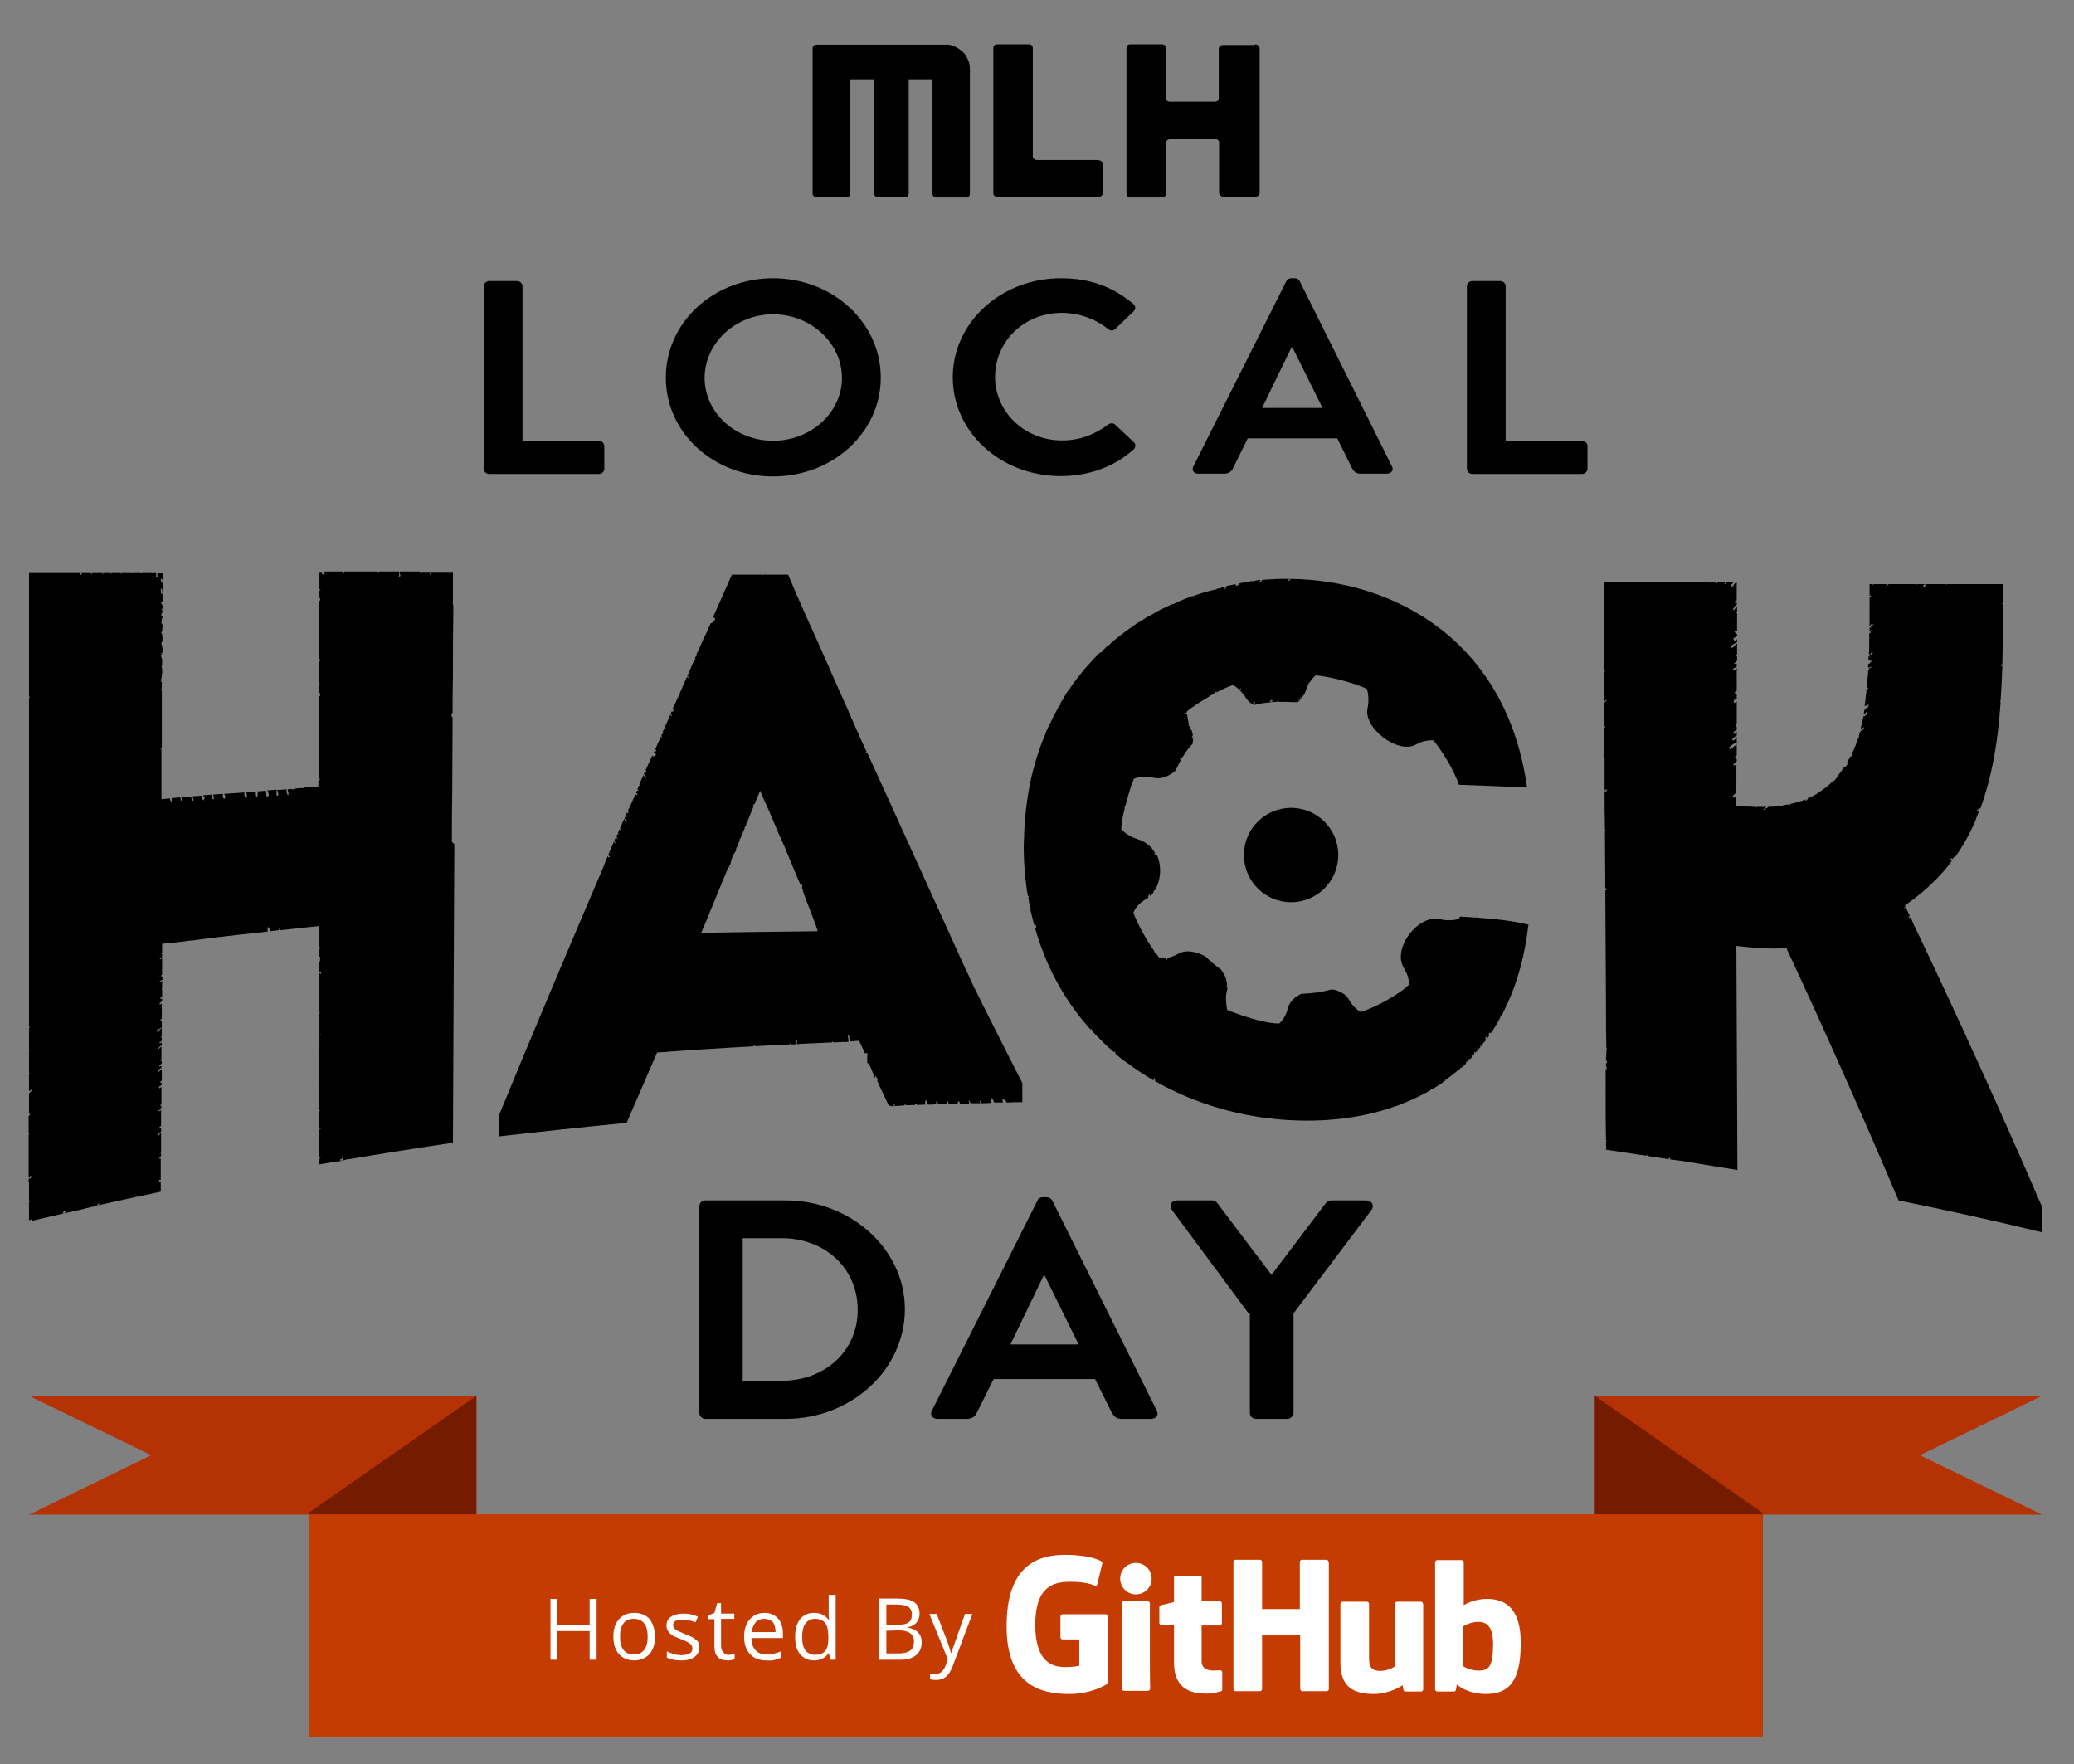 <?xml version="1.0" encoding="utf-8"?>
<!-- Generator: Adobe Illustrator 19.1.0, SVG Export Plug-In . SVG Version: 6.00 Build 0)  -->
<svg version="1.1" id="Layer_1" xmlns="http://www.w3.org/2000/svg" xmlns:xlink="http://www.w3.org/1999/xlink" x="0px" y="0px"
	 viewBox="-102 148.3 593.4 504.7" style="enable-background:new -102 148.3 593.4 504.7;" xml:space="preserve">
<rect x="-102" y="148.3" width="593.4" height="504.7" fill="#808080" stroke="none"/>
<style type="text/css">
	.st0{display:none;fill:#FFFFFF;}
	.st1{display:none;}
	.st2{display:inline;}
	.st3{fill:#B53204;}
	.st4{fill:#751B00;}
	.st5{fill:#C53C02;}
	.st6{fill:#FFFFFF;}
</style>
<rect x="-445.7" y="-43.4" class="st0" width="1280" height="800"/>
<g>
	<path d="M36.4,230.2c0-0.8,0.7-1.5,1.6-1.5h7.9c0.9,0,1.6,0.7,1.6,1.5v44.2h21.8c0.9,0,1.6,0.7,1.6,1.5v6.5c0,0.8-0.7,1.5-1.6,1.5
		H38c-0.9,0-1.6-0.7-1.6-1.5V230.2z M119.2,227.9c17.1,0,30.8,12.7,30.8,28.4s-13.7,28.3-30.8,28.3s-30.7-12.5-30.7-28.3
		C88.5,240.6,102.1,227.9,119.2,227.9z M119.2,274.4c10.8,0,19.7-8.1,19.7-18c0-9.9-8.9-18.2-19.7-18.2s-19.6,8.3-19.6,18.2
		C99.6,266.3,108.4,274.4,119.2,274.4z M201.5,227.9c8.6,0,14.9,2.5,20.7,7.3c0.8,0.6,0.8,1.6,0.1,2.2l-5.2,5
		c-0.6,0.6-1.5,0.6-2.1,0c-3.6-2.9-8.4-4.6-13.2-4.6c-11,0-19.1,8.4-19.1,18.3c0,9.8,8.2,18.2,19.2,18.2c5.1,0,9.5-1.8,13.1-4.5
		c0.7-0.6,1.6-0.5,2.1,0l5.3,5c0.7,0.6,0.5,1.6-0.1,2.1c-5.8,5.2-13.2,7.6-20.8,7.6c-17.1,0-30.9-12.5-30.9-28.3
		C170.6,240.6,184.4,227.9,201.5,227.9z M239.4,281.8l26.6-53c0.3-0.5,0.7-0.9,1.5-0.9h0.9c0.9,0,1.2,0.4,1.5,0.9l26.4,53
		c0.5,1-0.2,2-1.5,2h-7.5c-1.3,0-1.9-0.5-2.5-1.6l-4.2-8.5H255l-4.2,8.5c-0.3,0.8-1.1,1.6-2.5,1.6h-7.5
		C239.6,283.9,238.9,282.8,239.4,281.8z M276.4,265l-8.6-17.3h-0.3l-8.4,17.3H276.4z M317.7,230.2c0-0.8,0.7-1.5,1.6-1.5h7.9
		c0.9,0,1.6,0.7,1.6,1.5v44.2h21.8c0.9,0,1.6,0.7,1.6,1.5v6.5c0,0.8-0.7,1.5-1.6,1.5h-31.3c-0.9,0-1.6-0.7-1.6-1.5V230.2z"/>
	<g>
		<path d="M122.8,491.7h-23c-1,0-1.7,0.8-1.7,1.7v59.1c0,0.9,0.8,1.7,1.7,1.7h23c18.7,0,34.1-14,34.1-31.4
			C156.9,505.7,141.5,491.7,122.8,491.7z M121.6,543.3h-11.1v-40.8h11.1c12.6,0,21.8,8.8,21.8,20.4
			C143.5,534.6,134.2,543.3,121.6,543.3z"/>
		<path d="M229,551.9l-29.9-60.1c-0.3-0.5-0.7-1-1.7-1h-1c-0.9,0-1.4,0.4-1.6,1l-30.2,60.1c-0.6,1.2,0.2,2.3,1.7,2.3h8.4
			c1.6,0,2.4-0.9,2.8-1.8l4.8-9.6h29l4.8,9.6c0.7,1.2,1.4,1.8,2.8,1.8h8.4C228.8,554.2,229.6,553.1,229,551.9z M187.1,532.9
			l9.5-19.7h0.3l9.7,19.7H187.1z"/>
		<g>
			<path d="M255.3,524.1l-22.1-29.8c-0.8-1.2,0-2.6,1.6-2.6h9.9c0.8,0,1.3,0.4,1.6,0.8l15.5,20.5l15.5-20.5c0.3-0.4,0.8-0.8,1.6-0.8
				h10c1.6,0,2.3,1.4,1.6,2.6L268.1,524v28.5c0,0.9-0.9,1.7-1.8,1.7h-8.9c-1.1,0-1.8-0.8-1.8-1.7v-28.4H255.3z"/>
		</g>
	</g>
	<g>
		<g>
			<g>
				<path d="M27.3,388.7c0-4.9,0-9.8,0.1-14.6l0,0l0,0c0-0.1,0-0.3,0-0.4l0,0l0,0c0-6.8,0.1-13.5,0.1-20.3c-0.1,0-0.1,0-0.2,0.1
					c0-0.4-0.2-0.6-0.2-1c0.2,0,0.3-0.1,0.3-0.2c0,0,0.1,0,0.1,0.1c0-3.7,0-7.4,0.1-11.1c0-0.2,0-0.4,0-0.5l0,0c0-0.8,0-1.6,0-2.4
					v-0.1l0,0c0-4.9,0-9.8,0.1-14.7v-0.1l0,0c0-0.7,0-1.3,0-2c-0.2-0.2,0-0.8-0.3-1c0.1,0,0.2,0,0.2,0v0.1c0-2.9,0-5.8,0-8.7
					c-0.3,0-0.5,0-0.8,0c0,0.1,0,0.2,0,0.3c-0.2-0.1-0.2-0.2-0.3-0.3c-1.7,0-3.4,0-5.1,0c0.1,0.3-0.2,0.6,0.1,0.6
					c-0.1,0.1-0.3,0.1-0.5,0.2c0.1-0.2-0.2-0.7,0.3-0.8c-1,0-1.9,0-2.9,0c0,0.2-0.2,0.2,0.1,0.2c-0.1,0.1-0.1,0.3-0.3,0.2
					c0.1-0.1-0.1-0.4,0.2-0.5c-0.1,0-0.1,0-0.2,0c0,0.1-0.1,0.2-0.1,0.2c-0.1-0.1-0.1-0.1-0.1-0.2c-1.9,0-3.8,0-5.7,0
					c0.1,0.2,0.2,0.5,0,0.5c0.1,0.4,0.4,0.4,0.2,0.9c-0.2,0-0.3,0-0.5,0c0.3-0.2,0.4-0.9-0.2-1c0.1-0.2,0.3-0.1,0.5,0
					c0-0.2-0.1-0.3-0.2-0.4c-1.9,0-3.8,0-5.7,0c-0.1,0.1-0.2,0.2-0.1,0.2c0,0.2-0.2,0-0.2-0.2c-1.4,0-2.8,0-4.2,0c0,0.1,0,0.2,0,0.3
					c-0.1,0-0.1-0.2,0-0.2c-0.1,0-0.1-0.1-0.2-0.1c-1,0-1.9,0-2.9,0l-0.1,0.1v-0.1c-0.8,0-1.6,0-2.3,0c0,0.1,0.1,0.3,0.2,0.3
					c-0.3,0.2-0.5,0-0.6-0.2v-0.1c-1.7,0-3.5,0-5.2,0c0,0.2,0,0.4,0.1,0.7c-0.2,0.2-0.5,0.1-0.7,0.1c0-0.3-0.1-0.5-0.1-0.7
					c-0.2,0-0.5,0-0.7,0c0,0.8,0,1.5,0,2.3v0.1l0,0c0,0.8,0,1.7,0,2.5c0.1,0.1,0.2,0.2,0.3,0.2c0.1,0.2-0.1,0.1-0.3,0.2
					c0,0.7,0,1.4,0,2c0.2,0.3,0.3,0.7,0.1,1c-0.1-0.1-0.1-0.1-0.2-0.2c0,3.7,0,7.3,0,11c0,0.1,0.1,0.1,0.1,0.2c-0.1,0-0.1,0-0.1,0
					c0,1.9,0,3.8,0,5.7c0.1,0,0.1-0.1,0.2,0s0.1,0.5,0,0.6c-0.1-0.1-0.2-0.1-0.2-0.3c0,1,0,1.9,0,2.9c0.1,0.2,0.1,0.4,0,0.6
					c0,0.8,0,1.7,0,2.5c0.1,0.3,0.2,0.7,0.1,0.9l-0.1-0.1c0,0.7,0,1.4,0,2.2c0.3,0.3,0.3,0.8,0.3,1.2c-0.2,0-0.3,0-0.3-0.1
					c0,6.7-0.1,13.5-0.1,20.2c0,0,0.1,0.1,0.2,0.1c-0.2,0.3,0.1,0.7-0.2,0.9l0,0c0,0.7,0,1.4,0,2l0,0c0.1,0.3,0.5,0.7,0.2,1.1
					c-0.1,0-0.2,0-0.3-0.1c0,0.6,0,1.2,0,1.8c-1.3,0.1-2.7,0.2-4,0.3c0,0.2-0.4,0.1-0.6,0.2v-0.1c-0.8,0.1-1.6,0.1-2.3,0.2
					c-0.1,0.2-0.3,0.3-0.6,0.2c0-0.1,0-0.1-0.1-0.1c-0.4,0-0.8,0.1-1.2,0.1c0,0.6,0.5,1.2,0.1,1.7c-0.4-0.4-0.4-1.1-0.4-1.7
					c-0.4,0-0.8,0.1-1.1,0.1c-0.1,0-0.1,0-0.2,0c-0.5,0-1,0.1-1.5,0.1c0.4,0.2,0.4,1,0.5,1.6c-0.1,0-0.1-0.1-0.1-0.2
					c-0.1,0.1-0.1,0.3-0.4,0.2c-0.2-0.8,0.1-1.3-0.1-1.7c-0.3,0-0.7,0-1,0.1c-0.1,0-0.2,0-0.3,0c-0.4,0-0.9,0.1-1.3,0.1
					c0.2,0.3,0.4,0.9,0.4,1.5c-0.1,0.2-0.4,0.2-0.7,0.2c0.1-0.6-0.1-1.1-0.1-1.6c-0.8,0.1-1.6,0.1-2.4,0.2c0.1,0.5,0,1.2-0.1,1.7
					c-0.7-0.1-0.7-0.9-0.6-1.6c-0.8,0.1-1.6,0.1-2.5,0.2c0.1,0.5,0.2,0.9,0.1,1.5c-0.7,0.2-0.8-1.4-0.6-1.4c0,0,0-0.1-0.1-0.1
					c-1,0.1-2,0.1-2.9,0.2l0,0l0,0c-1,0.1-1.9,0.1-2.9,0.2c0.3,0.3,0.5,1,0.2,1.4c-0.6,0-0.6-0.9-0.5-1.4c-1,0.1-1.9,0.1-2.9,0.2
					c0.3,0.4,0.3,0.9,0.3,1.3c-0.1,0-0.3,0-0.4,0c0.1-0.5-0.2-0.9-0.1-1.3c-0.8,0.1-1.7,0.1-2.5,0.2c0,0.2,0.1,0.5,0.4,0.7
					c-0.1,0.3-0.3,0.4-0.3,0.7c-0.2,0.1-0.3-0.4-0.3,0c-0.1-0.3-0.1-0.8-0.2-1.2c-0.1,0.2-0.2,0.1-0.1-0.1c-0.9,0.1-1.8,0.1-2.6,0.2
					c0.1,0.4,0.2,0.8,0.3,1.1c-0.1,0.1-0.3,0.2-0.5,0.2c-0.1-0.5-0.1-0.8-0.2-1.2c-0.9,0.1-1.8,0.1-2.8,0.2c0.1,0.4,0.1,0.7,0,1
					c-0.3-0.1-0.2-0.7-0.2-0.8c-0.1,0-0.2-0.1-0.2-0.2c-0.8,0.1-1.6,0.1-2.4,0.2c0.1,0.3,0,0.7,0,1c-0.4-0.1-0.4-0.5-0.5-0.9
					c-0.8,0.1-1.6,0.1-2.4,0.2c0-4.8,0-9.6,0-14.4c-0.1,0-0.1,0.1-0.1,0.1c-0.2,0-0.1-0.3-0.2-0.2c0.1-0.2,0.2-0.2,0.4-0.2
					c0-3.7,0-7.4,0-11.1l0,0l0,0c0-1.4,0-2.8,0-4.2l0,0c-0.1,0-0.1-0.1,0-0.1c0-0.3,0-0.6,0-0.9c0,0,0,0-0.1,0
					c-0.1-0.4,0-0.6,0.1-0.8c0-0.6,0-1.1,0-1.7c-0.1,0-0.2-0.1-0.3-0.2c0-0.1,0-0.1,0.1-0.1c0-0.1,0-0.1,0-0.2
					c0.1,0,0.1,0.2,0.2,0.2l0,0c0-0.1,0-0.2,0-0.3c-0.1-0.1-0.2-0.2-0.2-0.4c0.1,0,0.2,0,0.2,0l0,0c0,0-0.2-0.1-0.1-0.3h0.1
					c0-0.2,0-0.4,0-0.6l0,0c-0.1-0.1-0.2-0.1-0.3-0.1c0-0.1,0.1-0.1,0.2-0.1c0.1-0.1,0.2-0.2,0.2-0.4l0,0c0-0.4,0-0.7,0-1.1l0,0
					c0,0,0,0,0-0.1c0-0.1,0-0.1,0-0.2l0,0c-0.2,0.1,0.1-0.4-0.1-0.2c0-0.2,0-0.4-0.1-0.8c0.1,0,0.2,0,0.2,0c0-0.5,0-0.9,0-1.4h-0.1
					c0.3-0.4-0.7-1.3,0.1-1.7c-0.1-0.2-0.1-0.1-0.3-0.1c0-0.2,0.2-0.2,0.4-0.3c0-0.5,0-0.9,0-1.4c-0.1,0-0.1,0-0.1,0s0-0.4,0.1-0.5
					l0,0c-0.4-0.3-0.4-0.9-0.1-1.3c0,0,0,0,0.1,0c0-0.4,0-0.8,0-1.2c-0.1-0.1-0.2-0.6-0.1-0.9h0.1v-0.1c-0.1,0-0.2,0.1-0.3,0
					c-0.1-0.4,0.2-0.6,0.1-0.9c0.1,0,0.2-0.1,0.2-0.2c0-0.1,0-0.2,0-0.3c-0.1,0-0.2,0.1-0.1,0.2c-0.2,0,0-0.3,0-0.3
					c0.1,0,0.1,0,0.1,0c0-0.4,0-0.7,0-1.1c-0.1-0.2-0.3-0.5-0.4-0.6c0.3-0.3,0.3-0.8,0-1.1c0.2,0.4,0.3-0.1,0.4-0.3
					c0-0.1,0-0.3,0-0.4c-0.1,0-0.3-0.1-0.4-0.1c0-0.2,0.3-0.6,0.1-0.7c0.1-0.2,0.1-0.1,0.3-0.1l0,0c0-0.1-0.2-0.1-0.2-0.4
					c0.1,0,0.1,0,0.2,0.1c0-0.2,0-0.3,0-0.5c-0.1,0-0.2-0.1-0.2-0.1c0-0.1,0.1-0.1,0.2-0.1l0,0c0-0.1-0.3,0-0.3-0.2
					c0-0.1,0.2,0,0.3-0.1c0-0.3,0-0.7,0-1c-0.1,0-0.1,0-0.2,0c0.1-0.2,0.1-0.5-0.2-0.4c-0.2-0.3,0.3-0.4,0.1-0.4c0-0.1,0.1,0,0.1,0
					c0.1,0,0.2-0.1,0.2-0.2c0.1,0,0.1,0.1,0.1,0.1c0-0.8,0-1.5,0-2.3c-0.1,0-0.3-0.1-0.5,0c0-0.9-0.1-1.1-0.1-1.6
					c0.6,0.2,0.3,0.9,0.5,1.5h0.1c0-0.1,0-0.2,0-0.3c-0.1,0-0.1-0.1-0.1-0.2h0.1c0-0.9,0-1.8,0-2.7c-0.1,0-0.2,0.1-0.4,0.1
					c-0.1-0.1,0-0.2-0.2-0.2c0-0.3,0.2-0.2,0.2-0.4c-0.2,0.2-0.2-0.5-0.2-0.6c0.4,0,0.4,0.5,0.6,0.7c0-0.8,0-1.6,0-2.4
					c-0.4,0-0.8,0-1.2,0v0.1c-0.2,0-0.3-0.1-0.6-0.1c0.4,0.1,0.3,0.3,0.1,0.6c0.2,0.1,0.2,0.3,0.3,0.5c-0.1,0.1-0.2,0.3-0.5,0.2
					c0-0.5,0-1-0.1-1.4c-0.3,0-0.7,0-1,0c0,0,0.1,0,0.1,0.1c-0.1,0.2-0.2,0.1-0.3-0.1c-0.9,0-1.8,0-2.8,0c-0.1,0-0.1,0.1-0.2,0
					c0.1,0.2,0.2-0.1,0.3,0.1c0,0.2-0.3,0-0.4,0.1c0-0.1,0-0.1-0.1-0.2c-0.8,0-1.6,0-2.4,0c0,0,0,0.1,0.1,0.1
					c-0.2,0.1-0.2,0-0.3-0.1c-0.9,0-1.9,0-2.8,0c0,0.1,0,0.3,0,0.4c-0.1,0-0.2,0-0.3,0c-0.1-0.1,0-0.3,0.1-0.4c-0.9,0-1.8,0-2.7,0
					c0,0.2,0,0.3,0,0.5c-0.3-0.1-0.3-0.3-0.2-0.5c-0.8,0-1.5,0-2.3,0c0.1,0.1,0.1,0.3,0.1,0.6c-0.3,0-0.2-0.3-0.2-0.6
					c-1,0-2.1,0-3.1,0c0.1,0.1,0.2,0.1,0.2,0.3c-0.1,0.3-0.1,0.1,0,0.4c-0.1-0.2-0.4-0.4-0.5-0.7c-0.9,0-1.8,0-2.7,0
					c0,0.1,0.1,0.2,0,0.3c0.3-0.2,0.3,0,0.3,0.3c-0.1,0.3,0-0.3-0.2-0.2c-0.2,0,0,0.3-0.1,0.4c-0.4-0.1-0.1-0.6-0.2-0.8
					c-4.9,0-9.8,0-14.7,0c0,12,0,24,0,36c0.1-0.2,0-0.3,0.2-0.5c0.2,0.1,0,0.5-0.2,0.5c0,31.4,0,62.7,0,94.1c0.1-0.1,0.3-0.1,0.3,0
					s-0.1,0.1-0.1,0c0,0.2-0.1,0.2-0.2,0.3c0,0.3,0,0.7,0,1h0.1c0,0.1-0.1,0.2-0.1,0.3c0,1.7,0,3.3,0,5c0,0,0.1-0.1,0.2-0.1
					c0,0.2,0,0.1,0.1,0.2c-0.2,0.1-0.2,0.1-0.3,0.1c0,0.4,0,0.8,0,1.2l0,0l0,0c0,1.3,0,2.6,0,3.9v0.1c0,0.4,0,0.7,0,1.1
					c0.1,0,0.1,0,0.2,0c0,0.1-0.1,0.2-0.2,0.3c0,1.7,0,3.3,0,5c0.3-0.3,0.5-0.4,0.9-0.5c0.1,0.4-0.7,0.6-0.7,1
					c-0.1,0-0.2,0.1-0.2,0.1c0,2,0,4,0,6c0.1-0.1,0.2-0.2,0.2-0.3c0.1,0,0.1,0,0.2,0c0,0.2-0.3,0.4-0.3,0.7c-0.1,0-0.1,0-0.2,0.1
					c0,1.7,0,3.4,0,5c0.1,0,0.1,0,0.2,0c-0.1,0.1-0.1,0.2-0.2,0.3c0,4,0,8.1,0,12.2c0.2-0.2,0.4-0.3,0.7-0.5c0,0.1,0.1,0.1,0.1,0.1
					c0,0.1-0.1,0.1-0.1,0.1c0.1,0.1-0.1,0.4-0.2,0.6c-0.2,0-0.4,0.1-0.5,0.1c0,0.3,0,0.7,0,1c0,0,0,0,0.1-0.1
					c0.1,0.2-0.2,0.2,0.1,0.4c-0.1,0-0.1,0-0.1,0c0,1.7,0,3.4,0,5.1c0.1-0.1,0.2,0,0.4-0.1c-0.1,0.1-0.2,0.4-0.4,0.4
					c0,1.8,0,3.5,0,5.3c0.1-0.2,0.4-0.3,0.7-0.4c0.1,0.2,0,0.3-0.1,0.5c3.1-0.7,6.2-1.5,9.4-2.2c-0.1,0-0.2,0-0.3-0.1
					c0-0.4,0.8-0.9,1.1-0.8c-0.1,0.3-0.5,0.6-0.7,0.9c1.9-0.4,3.8-0.9,5.7-1.3c0.1-0.1,0.2-0.1,0.3-0.2c0,0,0,0.1-0.1,0.1
					c1.2-0.3,2.4-0.5,3.6-0.8c-0.1,0-0.1,0-0.1-0.1c0.1,0,0.1-0.1,0-0.1c0.1-0.2,0.5-0.4,0.5-0.5c0.2,0.1,0,0.5-0.3,0.6
					c2.4-0.5,4.9-1.1,7.3-1.6l0,0c1.2-0.3,2.4-0.5,3.7-0.8c0-0.2,0.3-0.3,0.3-0.5c0.1,0,0.1,0.1,0.2,0.2c-0.1,0.1-0.2,0.1-0.2,0.2
					c-0.1-0.1-0.1,0-0.2,0.1c2.3-0.5,4.6-1,6.9-1.5c0-1,0-2.1,0-3.1c0,0.1-0.1,0.2-0.3,0.3c-0.3-0.1,0-0.3-0.2-0.3
					c0-0.3,0.3-0.3,0.5-0.3c0-2,0-4,0-6.1c-0.2,0-0.4,0.1-0.5,0c0.2-0.2,0.3-0.5,0.6-0.7c0-0.3,0-0.5,0-0.8c-0.1,0-0.1,0-0.2-0.1
					c0.1,0,0.1-0.1,0.2-0.2c0-1.8,0-3.7,0-5.5c-0.2,0.2-0.5,0.3-0.6,0.7c-0.2,0.1-0.2-0.2-0.3-0.3c0.2-0.1,0.6-0.6,0.9-0.7
					c0-0.4,0-0.8,0-1.2c-0.1,0.1-0.1,0.1-0.2,0.2c-0.2,0-0.2-0.1-0.3-0.3c0.2-0.2,0.3-0.3,0.5-0.4c0-0.2,0-0.4,0-0.7
					c-0.1,0-0.2-0.1-0.2-0.2c0.1,0,0.2-0.1,0.2-0.1c0-1.2,0-2.5,0-3.7c-0.1,0.1-0.2,0.2-0.1,0.3c-0.3,0.1-0.5,0.2-0.7,0.2
					c-0.1-0.2,0.4-0.4,0.5-0.4s0.1-0.3,0-0.3c0-0.1,0.2-0.2,0.4-0.3c0-0.2,0-0.4,0-0.6c-0.1,0-0.2,0.1-0.3,0.1
					c-0.1-0.2,0.1-0.4,0.3-0.5c0-1.7,0-3.3,0-5c-0.2,0.2-0.4,0.3-0.6,0.5c0.1-0.1,0-0.3-0.2-0.5c0.2-0.1,0.5-0.2,0.5-0.4
					c0,0.2,0.1,0.1,0.2,0.1c0.1-0.1-0.1,0,0-0.2c0.1,0,0.1-0.1,0.2-0.1c0-0.2,0-0.3,0-0.5c-0.2,0-0.4,0-0.5-0.2
					c0.1-0.1,0.3-0.3,0.5-0.5c0-0.3,0-0.7,0-1l0,0l0,0c0-0.7,0-1.4,0-2.1c-0.3,0.1-0.8,0.4-0.9,0.7c-0.3,0-0.1-0.2-0.1-0.3
					c-0.2,0.3-0.2-0.4,0-0.4c0,0.1,0.1,0.1,0.1,0.2c0.1-0.3,0.4-0.5,0.7-0.7c0.2,0.3,0,0.4,0.1,0.6c0-0.4,0-0.8,0-1.3
					c0,0.1-0.1,0.2-0.1,0.3c0-0.2-0.3-0.2-0.3,0c-0.6-0.4,0.2-0.5,0.5-0.9c0-0.2,0-0.5,0-0.7c-0.1,0-0.1,0-0.2,0.1
					c-0.1-0.1-0.2-0.3-0.2-0.4c0.1,0,0.2-0.1,0.3-0.1c0-1.2,0-2.5,0-3.7c-0.2,0.2-0.5,0.3-0.7,0.5c0.4,0.1-0.1,0.3-0.2-0.1
					c0.2-0.1,0.5-0.4,0.6-0.6c0.2-0.1,0.3,0.1,0.4,0c0-0.3,0-0.6,0-1c-0.2,0.1-0.4,0.2-0.5,0.3c-0.1-0.1-0.1-0.2-0.2-0.4
					c0.3,0.1,0.5-0.2,0.7-0.4c0-0.3,0-0.6,0-0.8c-0.1,0-0.1-0.1-0.2-0.3c0.1,0,0-0.1,0-0.1c0.1,0,0.2-0.1,0.2,0c0-0.8,0-1.5,0-2.3
					c0,0,0,0-0.1-0.1c-0.3,0.3-0.8,0.7-1.1,1.1c-0.2,0.1-0.4-0.4-0.1-0.5c0.3-0.2,0.3-0.3,0.5-0.3c-0.2-0.3,0.2,0,0.3-0.1
					c0,0,0.1-0.2,0-0.2c0.1-0.1,0.3,0,0.5-0.1c0-0.7,0-1.4,0-2.1c-0.1,0-0.2,0.1-0.2,0.1c-0.1-0.2-0.2-0.1-0.2-0.3
					c0.2-0.1,0.3-0.2,0.4-0.2c0-1.5,0-3,0-4.5c-0.1,0.1-0.2,0.2-0.3,0.3c0-0.1,0-0.1,0-0.2c-0.2,0.1,0,0.2,0,0.3
					c-0.1,0-0.2-0.2-0.3-0.1c-0.2-0.6,0.6-0.5,0.6-1h0.1c0-0.2,0-0.5,0-0.7c-0.1,0.1-0.3,0.2-0.4,0.2c-0.1-0.2-0.1-0.3-0.1-0.4
					c0.1-0.1,0.4-0.1,0.5-0.2c0-0.7,0-1.5,0-2.2c0,0-0.1,0.1-0.2,0.1c0-0.1,0.3-0.2,0.1-0.4h0.1c0-0.7,0-1.5,0-2.2
					c-0.1,0.2-0.4,0.3-0.6,0.3c-0.1-0.1,0-0.2,0-0.3c0.1-0.1,0.1,0.1,0.3,0.1c0.1-0.1,0-0.2,0-0.3c0.1,0.1,0.2,0,0.4,0
					c0,0,0,0,0,0.1c0-0.3,0-0.7,0-1c0,0,0,0-0.1,0c-0.1-0.1-0.2-0.2-0.3-0.2c0-0.2,0.1-0.3,0.3-0.4c-0.1,0.1,0,0.1,0,0.1
					c0-0.1,0-0.2,0-0.2l0,0l0,0c0-0.3,0-0.6,0-0.9c0-0.1-0.1-0.1-0.1-0.2h0.1c0-1.1,0-2.2,0-3.4c-0.3,0-0.3,0-0.6,0.3
					c0-0.2-0.1-0.3,0.1-0.5c0.1,0.3,0.3,0,0.2-0.1c0.1,0,0.2,0.2,0.3,0.3c0-0.1,0-0.1,0-0.2c-0.1,0-0.2-0.2-0.2-0.3
					c0.1,0,0.1,0.1,0.2,0.1c0-0.3,0-0.7,0-1c-0.1,0.1-0.2,0-0.2,0.1c-0.1-0.1,0-0.2,0.1-0.3c0,0.1,0.1,0.1,0.1,0.2
					c0-0.9,0-1.9,0-2.8c0.2,0,0.5-0.1,0.7-0.1l-0.1-0.1c0.1,0,0.1-0.1,0.2-0.1c0,0.2,0.2,0.1,0.2,0.2c0.6-0.1,1.2-0.1,1.8-0.2l0,0
					h0.1c1.7-0.2,3.3-0.4,5-0.6c0.1,0,0.2-0.1,0.3-0.2c0,0.1-0.1,0.1-0.1,0.2c1.6-0.2,3.1-0.4,4.7-0.6c0.2-0.1,0.3-0.1,0.6-0.3
					c0.2-0.1-0.3,0.2,0,0.2c5.6-0.7,11.2-1.3,16.8-1.9c-0.1-0.4,0-1.2,0.1-1.3c0.4,0.1,0.4,0.6,0.6,0.8c0,0.2-0.1,0.3-0.1,0.4
					c0.9-0.1,1.7-0.2,2.6-0.3c0-0.1,0-0.3,0.1-0.4c0.2,0,0.3,0.2,0.3,0.4c3.7-0.4,7.4-0.8,11.2-1.2c0,1.8,0,3.7,0,5.5l0,0
					c0.1,0.3-0.1,0.6,0.2,1c-0.1,0-0.1,0-0.2,0.1c0,0.7,0,1.5,0,2.2c0.1,0,0.1,0,0.2,0c0,0.3,0,1.2-0.1,1.5c-0.1,0-0.1-0.1-0.1-0.1
					c0,1,0,1.9,0,2.9c0.1,0,0.2,0,0.2-0.1c0.1,0.1,0,0.2-0.1,0.2c0.1,0.2,0.2-0.1,0.3,0c0,0.1,0,0.1,0.1,0.2c0,0.3-0.2,0.2-0.2,0.4
					c-0.2,0,0-0.3,0.1-0.2c-0.1-0.1-0.3,0-0.4-0.2c0,3.8,0,7.6,0,11.4l0.1-0.1c0.1,0.1,0,0.2-0.1,0.3c0,2,0,4,0,6.1
					c0.1-0.1,0.3-0.1,0.5-0.3c-0.1,0.2-0.3,0.4-0.5,0.4c0,4.7,0,9.4-0.1,14.1c0.1,0,0.1,0,0.2,0c0,0.1-0.1,0.1-0.2,0.2
					c0,2.4,0,4.9,0,7.3c0.1-0.1,0.2-0.1,0.3-0.1c0.1,0.2-0.4,0.2-0.2,0.3c0,0,0,0-0.1,0c0,1.7,0,3.3,0,5c0.2-0.1,0.4-0.1,0.6-0.3
					c0.2,0.3-0.4,0.4-0.5,0.3c-0.1,0.2,0.2,0.2,0,0.3c-0.1,0-0.1-0.1-0.1-0.1c0,0.5,0,0.9,0,1.4c0,0,0,0,0.1,0
					c0.1,0.1,0,0.1-0.1,0.2c0,2,0,4,0,6.1l0,0c0,0,0.1,0.1,0.1,0.2c0.1-0.2,0.2-0.2,0.3-0.3c0.1,0.2-0.1,0.2-0.2,0.1
					c-0.1,0.1,0.2,0,0.2,0.2c-0.2,0.1-0.2,0.2-0.3,0.2c0.1,0,0.2,0.1,0.2,0.3c-0.1,0-0.2-0.1-0.2-0.3c0,0.6,0,1.3,0,1.9
					c2.1-0.4,4.2-0.7,6.3-1c-0.2,0-0.3-0.1-0.4-0.4c0.3-0.2,0.7,0,0.5-0.4c0.2-0.2,0.5-0.1,0.4,0c-0.1,0.2-0.1,0-0.2,0
					c-0.1,0.2,0.1,0.2,0.1,0.4c-0.1,0-0.3,0.2-0.4,0.3c0.4-0.1,0.8-0.1,1.3-0.2c0.1-0.1,0.1-0.2,0.3-0.3c0,0.1,0,0.2,0,0.2
					c10.1-1.7,20.2-3.3,30.3-4.8c0.1-28.4,0.3-56.9,0.4-85.4C27.2,389.1,27.2,388.9,27.3,388.7z"/>
			</g>
		</g>
		<g>
			<g>
				<path d="M445.7,413.2C445.8,413.2,445.8,413.2,445.7,413.2c-0.3-0.9-0.7-1.7-1.1-2.5c-0.1,0.1-0.2,0.2-0.4,0.3
					c-0.1-0.1,0.1-0.4-0.1-0.3c0-0.2,0.2-0.3,0.3-0.4c-0.4-0.9-0.8-1.7-1.2-2.6c0,0.2-0.3,0.4-0.5,0.4c0-0.1,0.1-0.1,0.2-0.2
					c0-0.1-0.1-0.1-0.1,0c0.1-0.1,0.2-0.2,0.4-0.2c-0.1-0.1-0.1-0.3-0.2-0.4c4-2.7,7.4-5.7,10.4-9c0-0.1,0-0.1,0.1-0.2h0.1
					c1-1.1,2-2.3,2.8-3.5c-0.2-0.2-0.3-0.4-0.4-0.7c0.2,0,0.3,0.3,0.4-0.1c0.1,0.1,0.1,0,0.3,0.2c0.2-0.1,0.1-0.2,0.4-0.3
					c-0.1-0.2-0.3,0.2-0.3-0.1c0.2-0.1,0.4-0.2,0.6-0.3c0,0.1-0.1,0.1-0.1,0.2c0,0,0,0,0,0.1c2.5-3.5,4.6-7.3,6.2-11.3l-0.1-0.1l0,0
					l0,0h-0.1c0-0.1,0.1-0.1,0.1,0l0,0c0.1-0.1,0.2-0.2,0.2-0.2c0.2-0.5,0.4-1.1,0.6-1.6c0-0.1,0-0.1,0.1-0.2c0-0.1,0.1-0.2,0.1-0.3
					c-0.2,0.1-0.5,0.3-0.6,0.5c-0.1-0.1-0.2-0.3-0.2-0.4c0.4,0,0.3-0.2,0.7-0.5c0.1,0.2,0.3,0,0.3,0.1c3.4-9.3,5.1-19.6,5.8-30.5
					c-0.1-0.1-0.1-0.1-0.2-0.2c0-0.1,0.1-0.1,0.2-0.1c0.2-3.3,0.4-6.6,0.5-10c-0.2,0.1-0.4,0-0.4-0.2c0-0.1,0.2-0.2,0.1-0.3
					c0.2,0.1,0.2,0.1,0.3,0.1c0.1-3.9,0.1-7.9,0.2-12c-0.1,0-0.1-0.1-0.1-0.2h0.1c0-1.7,0-3.4,0-5.1c-0.1,0.1-0.2,0-0.3-0.2
					c0.1-0.1,0.2-0.1,0.3-0.1c0-1.8,0-3.6,0-5.4c-4.7,0-9.3,0-14,0c-0.1,0.1-0.2,0.1-0.3,0c-0.6,0-1.3,0-1.9,0c0,0,0,0-0.1,0
					c0,0.1,0.1,0,0.2,0c0.1,0.3-0.1,0.2-0.3,0c-1.9,0-3.7,0-5.6,0c0,0.1-0.5,0.4-0.2,0.6c-0.2,0.1-0.4,0.2-0.6,0.4
					c-0.1-0.1-0.1-0.2-0.2-0.3c0.2-0.1,0.4-0.2,0.2-0.4c0.3-0.2,0.5-0.2,0.8-0.3c-0.8,0-1.6,0-2.4,0c-0.2,0.1-0.4,0.1-0.5,0.2
					c0-0.1,0-0.1,0-0.2c-0.6,0-1.3,0-1.9,0c0,0,0,0.1,0.1,0.1c-0.1,0-0.2-0.1-0.2-0.1c-1.9,0-3.9,0-5.8,0c-0.2,0.2-0.5,0.4-0.8,0.6
					c0-0.2,0.2-0.4,0.4-0.6c-0.5,0-1.1,0-1.6,0l0,0l0,0c-0.7,0-1.5,0-2.2,0c-0.2,0.1-0.5,0.2-0.7,0.2c0-0.1-0.1-0.1-0.1-0.2
					c-0.2,0-0.3,0-0.5,0c0,1.2,0,2.4,0,3.5c0.1-0.2,0.2-0.3,0.3-0.5c0.1,0.1,0,0.2-0.1,0.2c0.1,0.2,0.2,0.1,0.3,0.4
					c-0.1,0-0.4,0.1-0.5,0.2c0,0.4,0,0.8,0,1.2c0.1,0,0.2,0,0.3,0.1c-0.1,0.1-0.3,0.2-0.3,0.3l0,0v0.1l0,0c0,2.2,0,4.4,0,6.5
					c0.2-0.2,0.4-0.2,0.4-0.5c0.3-0.1,0.5,0.1,0.8,0c0,0.1-0.2,0.1-0.1,0.3c-0.1-0.1-0.2-0.1-0.4-0.2c-0.2,0.2,0.2,0.2,0.2,0.3
					c-0.2,0.2-0.8,0.3-0.5,0.5c0.3,0-0.1,0.1-0.2,0.1c-0.1-0.1-0.1-0.2-0.2-0.3c0,0.5,0,0.9,0,1.4c0.1-0.1,0.3-0.3,0.4-0.5
					c0.1,0.5,0.6-0.1,0.7,0.3c-0.1,0-0.4-0.2-0.3,0.1c-0.1-0.1-0.3,0-0.4-0.2c-0.1,0.1-0.2,0.6-0.1,0.6c0,0.2-0.5,0-0.3,0.3h-0.1
					c0,0.3,0,0.7,0,1l0,0c0,0.1,0.1,0.1,0.1,0.2c-0.1,0-0.1,0.1-0.1,0.1c0,0.5,0,1,0,1.4c0,0.1,0,0.2,0,0.4c0,0.9,0,1.9-0.1,2.8
					c0,0,0-0.1,0.1-0.1c0.1,0.1,0.2,0.1,0.4,0.2c0.1-0.1,0-0.2-0.1-0.3c0.2-0.2,0.3-0.1,0.5-0.2c-0.1,0-0.2,0-0.3-0.1
					c0.2-0.1,0.3-0.1,0.5-0.1c0,0.2-0.1,0.5-0.1,0.7c-0.1,0-0.2-0.1-0.3-0.1c0,0.1-0.3,0.6-0.6,0.3c-0.1,0.2,0.3,0.2,0,0.4
					c0-0.3-0.1-0.1-0.2,0c0,0.4,0,0.7,0,1.1c0.1,0,0.2,0,0.3-0.2c0.2,0.4,0.5,0.3,0.7,0.1c0,0.5-0.7,0.5-0.7,1c-0.1,0-0.3,0-0.4,0.1
					c0,0.3,0,0.7,0,1c0.4-0.1,0.5,0,0.9-0.3c0.1,0.3-0.4,0.5-0.7,0.5c0.1,0.3,0,0.5-0.2,0.7c0,0.4,0,0.8-0.1,1.1c0,0,0,0,0.1,0
					c0,0.1,0,0.2-0.1,0.3c-0.1,1.1-0.2,2.3-0.3,3.4c0,0,0.1,0,0.2-0.1c0.1,0.2,0.2,0.3,0.3,0.5c-0.2,0-0.3-0.2-0.5-0.3
					c-0.2,1.8-0.4,3.6-0.6,5.3c0.1-0.1,0.1-0.2,0.2-0.2c0.1,0.1,0.7-0.2,0.7-0.5c0.3-0.1,0.1,0.3,0,0.5c0.2,0.1,0.2-0.3,0.4,0
					c-0.5,0.2-0.1,0.4-0.7,0.7c-0.2,0-0.1-0.1-0.1-0.2c-0.3,0.2,0,0.5-0.3,0.7c-0.1-0.1-0.1-0.2-0.2-0.3c-0.1,0.6-0.2,1.1-0.3,1.7
					c0.5-0.4,1-1.3,1.1-0.6c-0.2,0.4-0.5,0.8-1,1.1c0-0.1-0.1-0.2-0.1-0.2c-0.3,1.3-0.6,2.6-0.9,3.9c0.4-0.2,0.5-0.4,0.9-0.7
					c0.1,0.1-0.1,0.4,0.2,0.3c-0.2,0.4-0.6,0.6-1,0.7c0.4,0.2-0.2,0,0,0.3c-0.1,0-0.1,0-0.2-0.1c-0.1,0.5-0.3,1-0.4,1.5l0.1-0.1
					c0.1,0.2-0.2,0.4-0.1,0.6c-0.1,0-0.1-0.1-0.1-0.2c-0.1,0.5-0.3,1-0.5,1.4l0,0c-0.4,1.2-0.9,2.3-1.4,3.4c0.1,0,0.1,0,0.2,0
					c0.3,0.4-0.2,0.4-0.3,0.6c0-0.1-0.1-0.1-0.2-0.1c-0.1,0.1-0.1,0.3-0.2,0.4v0.1h-0.1c-0.3,0.5-0.6,1.1-0.9,1.6
					c0.1-0.1,0.2-0.2,0.3-0.3c0.1,0.6-0.3,1.2-1,1.4c-0.6,0.9-1.2,1.8-2,2.6c0.1-0.1,0.2-0.1,0.3-0.2c0,0.1-0.1,0.2,0,0.2
					c-0.5,0.3-0.8,1.2-1.3,1.3h-0.1c-1.3,1.3-2.8,2.5-4.5,3.5c-0.1,0.1-0.2,0.2-0.2,0.3c-0.1,0-0.1,0-0.2,0c-0.6,0.4-1.3,0.7-2,1
					l0,0c0,0,0,0-0.1,0s-0.2,0.1-0.3,0.2h0.1c-0.1,0.2-0.6,1-0.9,0.4c0.2,0,0.3-0.1,0.4-0.2c-1.4,0.6-2.9,1-4.6,1.4
					c0,0.2-0.3,0.4-0.4,0.5c-0.1-0.1-0.1-0.2-0.2-0.3c0,0,0.1,0,0.1-0.1c-0.5,0.1-1.1,0.2-1.6,0.3c-0.1,0.1-0.2,0.2-0.4,0.3
					c-0.1-0.1-0.1-0.1-0.1-0.2c-1.1,0.2-2.3,0.3-3.6,0.3c-0.2,0.2-0.5,0.4-0.8,0.5c0,0.2-0.5,0.6-0.7,0.2c0.3-0.1,0.6-0.4,0.9-0.7
					c-0.8,0-1.6,0.1-2.4,0c-0.3,0.2-0.5-0.2-0.6,0.2c-0.1,0-0.1-0.1-0.2-0.1l-0.1-0.1l0,0c-0.6,0-1.2,0-1.8-0.1
					c-0.1,0.1-0.2,0.1-0.3,0.1V379c-0.2,0-0.3,0-0.5,0c-0.9-0.1-1.8-0.1-2.7-0.2c0-1,0-2.1,0-3.1c-0.2,0.3-0.5,0.6-0.6,0.8
					c-0.2,0.1-0.3-0.3-0.5-0.5c0.5-0.3,0.7-0.7,1.1-0.9c0-0.4,0-0.7,0-1.1c-0.1,0-0.2,0.1-0.3,0.1c0-0.2,0.1-0.4,0.3-0.6
					c0-2.2,0-4.5,0-6.7c-0.1,0-0.2,0-0.2,0c0.1,0.3-0.5,0.8-0.7,0.2c0.3-0.2,0.7-0.5,1-0.9c0-0.2,0-0.5,0-0.7h-0.1
					c-0.2-0.2-0.3-0.4-0.4-0.7c0.2,0,0.3-0.1,0.5-0.3c0-1,0-2.1,0-3.1c-0.5,0.2-1.1,0.9-1.9,1.4c-0.2-0.2-0.2-0.3-0.3-0.6
					c0.5-0.3,1.7-1.7,2.2-1c0-0.7,0-1.3,0-2c-0.4,0.3-0.4,1.1-1.3,1c0.1-0.7,0.7-1,1.3-1.4c0,0,0,0,0,0.1c0-0.4,0-0.8,0-1.2
					c-0.2,0.2-0.4,0.4-0.6,0.7c-0.1-0.2-0.3-0.1-0.5-0.3c0.3-0.4,0.7-0.7,1.1-0.9c0-0.3,0-0.6,0-0.9l0,0c-0.3-0.1-0.4-0.3-0.4-0.6
					c0.2,0,0.3-0.1,0.4-0.2c0-2.1,0-4.3,0-6.4c-0.1,0-0.2,0-0.3,0c0,0.3-0.1,0.3-0.4,0.4c-0.5-0.8,0.1-0.9,0.7-1.2
					c0-0.4,0-0.9,0-1.3c-0.1,0-0.2,0.1-0.3,0c-0.1-0.2-0.2-0.4-0.3-0.6c0.2-0.1,0.4-0.2,0.6-0.4c0-1.6,0-3.2,0-4.8h-0.1l0.1-0.1
					c0-0.5,0-1.1,0-1.6c-0.2,0.1-0.2,0.3-0.2,0.5c-0.1,0-0.1,0,0-0.1c-0.2-0.2-0.5,0.6-0.9,0.2c-0.1-0.6,0.7-0.6,1.1-1
					c0-0.3,0-0.6,0-0.9c-0.1,0.1-0.1,0.2-0.2,0.3c0-0.5-0.4,0.1-0.5-0.4c0.3-0.1,0.5-0.4,0.8-0.7c0-0.4,0-0.7,0-1.1
					c-0.1-0.2-0.3-0.4-0.3-0.6c0.1,0,0.2-0.1,0.3-0.1c0-1,0-2,0-3c-0.1,0-0.2-0.2-0.3-0.1c-0.2,0.5-0.7,1.2-1.5,1.3
					c-0.1-0.2,0.1-0.3,0-0.5c0.6-0.6,1.3-0.9,1.8-1.2c0-0.3,0-0.6,0-0.9c-0.2,0.3-0.5,0.5-0.8,0.5c-0.1-0.2-0.2-0.4-0.3-0.6
					c0.3-0.2,0.7-0.5,0.8-0.7c0.1,0,0.2,0,0.3,0.1c0-0.3,0-0.5,0-0.8c0,0,0,0.1-0.1,0.1c-0.3-0.3-0.6-0.4-0.6-0.8
					c0.3,0.1,0.5-0.1,0.7-0.3c0-0.5,0-0.9,0-1.4c0,0,0,0-0.1,0c0,0,0,0,0.1-0.1c0-1.2,0-2.3,0-3.5c-0.1,0.1-0.3,0.1-0.3-0.1
					c0.1-0.1,0.2-0.1,0.3-0.1c0-0.5,0-1,0-1.5c-0.3,0.3-0.7,0.6-0.9,0.9c-0.2,0-0.3-0.2-0.4-0.3c0.3,0.1,0.2-0.2,0.4-0.4
					c0.1,0,0.1,0.1,0.1,0.2c0.1-0.2,0.2-0.3,0.1-0.6c0.2-0.1,0.4-0.2,0.6-0.3c0-0.3,0-0.6,0-0.8c-0.1,0.1-0.2,0.1-0.4,0.2
					c-0.1-0.1-0.1-0.2-0.2-0.3c0.2-0.1,0.2-0.2,0.2-0.4c0.1,0,0.3,0,0.4,0c0-0.6,0-1.2,0-1.8c0-0.1-0.1-0.2-0.1-0.2h0.1
					c0-1.1,0-2.1,0-3.2h-0.1c-0.4,0.3-0.9,0.6-0.9,1.1c-0.2,0.1-0.6-0.1-0.3,0.3c-0.3-0.1-0.3-0.6-0.4-0.8c0.4,0.1,0.5-0.4,0.8-0.6
					c-0.6,0-1.3,0-1.9,0c-0.2,0.2-0.5,0.4-0.6,0.5c-0.3-0.1,0-0.3,0.2-0.5c-0.7,0-1.5,0-2.2,0c-0.1,0.1-0.2,0.2-0.3,0.3
					c0-0.1-0.1-0.1-0.2-0.1c0-0.1,0-0.1,0.1-0.2c-0.6,0-1.1,0-1.7,0c0,0.1-0.1,0.1-0.2,0.2c0-0.1,0-0.1-0.1-0.2c-3.1,0-6.2,0-9.3,0
					c0,0-0.1,0-0.1,0.1c0,0,0,0,0-0.1c-0.8,0-1.5,0-2.3,0l0,0l0,0c-3.8,0-7.6,0-11.4,0c0,0.1-0.1,0.1-0.2,0.1v-0.1
					c-2.3,0-4.6,0-6.9,0c0,8.3,0.1,16.6,0.1,25c0.2-0.1,0.3,0,0.5-0.1c0.1,0.2-0.3,0.4-0.4,0.3c0.1,0.2,0.1,0.3-0.1,0.5
					c0,2.8,0,5.6,0,8.5h0.1c0.1-0.1-0.2-0.1-0.1-0.3c0.1,0,0.1,0.1,0.2,0.1c0.1-0.1,0.1-0.2,0-0.2c0.1-0.1,0.3-0.2,0.6-0.2
					c0.3,0-0.1,0.1-0.2,0c-0.1,0.1,0,0.2,0,0.4c-0.3,0-0.4,0.1-0.3,0.4c-0.1,0-0.2-0.1-0.3-0.1v0.1c0,2.3,0,4.5,0,6.8
					c0,0,0.1,0,0.2-0.1c0,0.1,0,0.2,0.1,0.4c0,0-0.2,0-0.3,0.1c0,0.6,0,1.2,0,1.9c0,0,0.1,0.1,0.1,0.2c0,0,0,0-0.1,0
					c0,2.2,0,4.5,0,6.7c0,0.1,0.1,0.2,0.2,0.3c-0.1,0-0.1,0-0.1,0c0,3,0,6,0,8.9c0.3-0.1,0-0.3,0.2-0.3c0.2-0.1,0.5,0.2,0.6-0.2
					c0,0.2-0.4,0.7-0.7,0.9c-0.1-0.2,0.1-0.2-0.1-0.4c0,3.7,0,7.4,0.1,11.2c0.1,0,0.1,0,0.2,0c-0.1,0.1-0.1,0.2-0.2,0.3
					c0,5.5,0.1,11,0.1,16.5c0.1,0,0.1-0.1,0.2-0.2c0.1,0.1,0,0.5,0.2,0.5c-0.1,0.2-0.3,0.2-0.4,0.3c0.1,11.1,0.1,22.2,0.2,33.4
					c0,0.1-0.1,0.3,0.1,0.2c0,0.1-0.1,0-0.1,0.1l0,0c0,3.7,0,7.5,0.1,11.2h0.1c0.1,0.4-0.2,0.6,0,0.7c0,0-0.1,0-0.1,0.1
					c0,0.3,0,0.7,0,1c0.1,0.1,0,0.4,0,0.3l0,0v0.1h-0.1v0.1c0.1,0.1,0,0.2,0.2,0.2c-0.1,0.1-0.1,0.1-0.2,0.1c0,0.4,0,0.8,0,1.2
					c0,0,0-0.1,0.1-0.1c0.3,0.2,0.1,0.3,0.2,0.7c-0.1,0-0.2,0-0.3,0c0,0.4,0,0.9,0,1.3c0-0.1,0-0.1,0-0.2c0.1,0,0.1-0.1,0.2,0
					c0,0.2,0,0.2,0,0.3c0,0.1-0.2,0-0.2,0.1s0.1-0.1,0.2,0c0,0.1,0,0.2,0.1,0.2c0,0.2-0.3,0.1-0.4,0.1c0-0.1,0.2,0,0.2-0.1
					s-0.2,0-0.2-0.1c0,1.6,0,3.1,0,4.7c0.1,0.1,0,0.2,0,0.4l0,0c0,0.6,0,1.2,0,1.7c0,0,0,0.1,0.1,0.1h-0.1c0,0.4,0,0.9,0,1.3
					c0,0.2,0.1,0.3,0,0.4c0,4,0,7.9,0.1,11.9c0.1,0,0.1,0,0.2,0.1c0,0.1-0.1,0.2-0.2,0.2c0,0.4,0,0.9,0,1.3l0,0
					c0.1,0.1,0.2,0.3,0,0.4c0.1,0,0.1,0.3,0.2,0.3c-0.1,0.1-0.1,0.1-0.2,0.1c0,0.1,0,0.2,0,0.3c3.3,0.5,6.7,1,10,1.5v-0.1
					c0.1,0,0.1,0.1,0.2,0.1c0.5,0.1,1.1,0.2,1.6,0.2c0-0.1,0-0.2-0.1-0.2c0.1-0.1,0.1-0.1,0.2-0.1c0,0.1,0,0.2,0,0.4
					c2,0.3,4.1,0.6,6.1,0.9c-0.1-0.1,0.1-0.2-0.1-0.2c0.1-0.3,0.4-0.3,0.5,0c0,0.2-0.2,0.2-0.4,0.2c0.9,0.1,1.9,0.3,2.8,0.4l0,0
					c0-0.1,0.1,0,0.2,0l0,0c1.4,0.2,2.8,0.4,4.1,0.7c0-0.1,0.1-0.2,0.2-0.2c0,0.1,0,0.2,0,0.2c4.1,0.7,8.2,1.3,12.3,2
					c-0.1-21.4-0.2-42.7-0.3-64.1c4.8,0.5,9.4,1,14.3,0.6c10.8,23.2,21.5,47.2,32.1,72.2c13.7,2.8,27.4,5.8,41,9.1
					c0-2.5,0-4.9,0-7.4c-12-27.8-24.1-54.3-36.2-79.7C446,413.7,445.9,413.4,445.7,413.2z"/>
			</g>
		</g>
		<g>
			<path d="M177,431.3c-0.1,0-0.5-1-0.5-1c-0.6-1.2-1.1-2.4-1.7-3.7l-0.1-0.1c-0.9-2-27.3-60.2-28.6-62.9c-0.1,0-0.3,0-0.4,0
				c0.1-0.1,0.2-0.2,0.2-0.3c-1.7-3.7-3.4-7.5-5-11.2c-0.1-0.1-0.2-0.1-0.1-0.3l0,0c-1.8-4-3.6-8-5.4-12.1c-0.1-0.1-0.1-0.1-0.1-0.3
				l0,0c-0.6-1.4-1.3-2.8-1.9-4.2c-0.1,0.2-0.1-0.2,0-0.1c-3.3-7.4-6.6-14.4-9.9-22.4c-2.5,0-4.9,0-7.4,0c0.1,0,0.2,0.4,0.1,0.5
				c0-0.2,0-0.3-0.2-0.4l0.1-0.1c-2.9,0-5.8,0-8.7,0c-1.8,4-3.6,8.2-5.4,12.2l0.5,0.2c0,0.1,0.1,0.3,0.1,0.4l0,0
				c0,0.3-0.7,0.6-0.8,0.9c0,0.1-0.1,0.1,0,0c0,0.1,0,0.2-0.2,0.2c0,0-0.1-0.1-0.2-0.1c-0.5,1.1-1,2.2-1.5,3.3c0,0,0,0,0,0.1
				c0,0-0.1,0-0.1,0.1l0,0c0,0,0,0.1,0,0c0,0.1,0,0-0.1,0.1c-0.7,1.6-1.4,3.2-2.1,4.7c0,0,0,0,0,0.1c0,0,0,0-0.1,0
				c-0.1,0.3-0.2,0.5-0.3,0.8c0.1,0.1,0.1,0.1,0.1,0.2c-0.2,0,0,0.2-0.1,0.2h-0.1V336c-0.1,0.2-0.2,0.5-0.3,0.7
				c0.1,0.1,0.2,0.2,0.3,0.4c-0.1,0-0.1,0.1-0.2,0.1c0-0.2-0.1-0.1-0.2-0.2l0,0c-0.5,1.2-1.1,2.4-1.6,3.7c0.1,0.1,0.1,0.1,0.2,0.2
				c0,0.1-0.2,0.1-0.2,0.2c0-0.1,0-0.1-0.1-0.2c-0.1,0.3-0.2,0.5-0.4,0.8c0.3,0,0.3,0.3,0.4,0.6c-0.3,0-0.4-0.3-0.4-0.5
				c-0.7,1.6-1.4,3.2-2.1,4.8c0.1,0.1,0.2,0.3,0.2,0.5c-0.1,0-0.2-0.2-0.3-0.3c-0.1,0.3-0.3,0.6-0.4,0.9c0.1,0.1,0.2,0.2,0.3,0.2
				c-0.1,0,0,0.2-0.1,0.2c-0.1-0.1-0.2-0.2-0.3-0.3c-0.1,0.2-0.2,0.5-0.3,0.7c0,0,0.1,0,0.1,0.1h-0.1c-0.3,0.6-0.5,1.2-0.8,1.7
				c0,0,0,0,0.1,0.1h-0.1l0,0c0,0,0,0,0,0.1h-0.1c-0.1,0.2-0.2,0.5-0.3,0.7h0.1c0,0.1,0.1,0.3,0.3,0.2c0.1,0.3-0.5,0.5-0.4,0.5
				c-0.1,0-0.1-0.1-0.2-0.1c-0.1,0.2-0.2,0.4-0.3,0.6l0,0c0.1,0.4,0.2,0.3,0.4,0.6c-0.1,0-0.1,0.1-0.2,0.2c0-0.2-0.1-0.2-0.2-0.2
				c0-0.2,0-0.3-0.1-0.3c-0.1,0.3-0.2,0.5-0.3,0.8h0.1c0.1,0.1,0,0.2-0.1,0.2c0-0.1-0.1-0.1-0.1-0.1c-0.4,1-0.8,1.9-1.3,2.9
				c0.1,0.1,0.1,0.2,0,0.4c-0.1,0-0.1,0-0.1-0.1c-0.1,0.3-0.3,0.6-0.4,0.9c0.1,0.1,0.2,0.1,0.2,0.3c0.1,0.1,0.2-0.2,0.3,0
				c-0.2,0.1-0.3,0.2-0.5,0.3c0-0.1,0-0.2-0.1-0.2c-0.1,0.3-0.2,0.5-0.3,0.8c0.2,0.1,0.4,0.2,0.2,0.4c0.1,0,0.2,0.2,0.4,0.1
				c0,0.1-0.1,0.1-0.2,0.2c-0.1-0.2-0.3-0.4-0.5-0.6c-0.5,1.2-1.1,2.4-1.6,3.6c0.1,0.2,0.3,0.4,0.3,0.5c-0.2,0.3-0.3,0-0.4-0.2
				c-0.1,0.2-0.2,0.4-0.3,0.6v0.1c0.1,0.2,0.3-0.2,0.4,0.1c-0.1-0.1-0.1,0-0.2,0c0.1,0,0.2,0.2,0.2,0.3c0,0,0.1-0.1,0-0.1
				c0.2,0,0,0.2-0.1,0.2c0.1,0.1,0.1-0.1,0.2-0.1c0.3,0.4-0.3,0.5-0.6,0.7c-0.1,0-0.2-0.2-0.4-0.1c0.1-0.1,0-0.2,0-0.3
				c0,0.1-0.1,0.3-0.1,0.3l0,0c0.1,0,0,0.2,0,0.3h-0.1c-0.4,0.9-0.8,1.8-1.2,2.7c0.1,0,0.1,0,0.1,0c-0.1,0-0.2,0.1-0.2,0.1
				s0,0,0,0.1c0,0.1,0,0.1-0.1,0.2l0,0c-0.1,0.2-0.2,0.4-0.3,0.6c0.2,0.1,0.2,0.4,0.3,0.6c-0.3,0.1-0.3-0.1-0.5-0.1
				c-0.1,0.2-0.2,0.5-0.3,0.7c0,0,0,0,0.1,0c0.2,0.4,0.5,0.5,0.6,0.9c-0.1,0.1-0.2,0.1-0.3,0.1c-0.1-0.2-0.3-0.5-0.5-0.8
				c-0.4,0.9-0.8,1.8-1.2,2.8c0,0.1,0.1,0.1,0.1,0.2c0,0.1-0.1,0.1-0.2,0.1c-0.1,0.3-0.3,0.6-0.4,1c0.1,0.1,0.2,0.3,0.3,0.4
				c-0.2,0.1-0.3,0-0.4-0.1c-0.1,0.2-0.2,0.5-0.3,0.7c0.1,0.1,0.3,0.2,0.4,0.4c-0.1,0,0,0.1,0,0.2c-0.1,0-0.1,0.1-0.2,0.1
				c-0.1-0.1-0.2-0.2-0.4-0.3c-0.6,1.3-1.1,2.6-1.7,3.8v0.1c0,0,0,0-0.1,0c-0.1,0.3-0.3,0.7-0.4,1c0.1,0.1,0.2,0.2,0.3,0.4
				c-0.1,0-0.2,0.1-0.3,0.1s-0.1-0.1-0.2-0.2c-0.1,0.2-0.2,0.5-0.3,0.7c0.2,0.2,0.5,0.5,0.4,0.7c-0.1-0.2-0.3-0.4-0.4-0.6
				c-0.1,0.3-0.3,0.6-0.4,0.9c0.2,0.3,0.5,0.4,0.7,0.8c0,0.1,0,0.1-0.1,0.2c-0.2-0.3-0.7-0.4-0.6-0.8c0-0.1-0.1-0.1-0.1-0.1
				c-0.4,0.9-0.8,1.8-1.2,2.8c0.1,0.1,0.2,0.3,0.1,0.4c-0.1,0-0.2,0-0.3-0.1c-0.1,0.3-0.2,0.6-0.4,0.9c0.1,0.1,0.1,0.3,0.3,0.5
				c-0.1,0-0.2-0.1-0.4-0.2c-0.1,0.3-0.2,0.6-0.4,0.8c0.1,0.1,0.4,0.3,0.4,0.6c-0.3,0-0.4-0.3-0.5-0.4c-0.2,0.4-0.3,0.7-0.5,1.1
				c0.2,0.1,0.3,0.5,0.5,0.6c-0.3,0.2-0.6-0.3-0.5-0.6c-0.4,1-0.8,2-1.3,3c0.1,0.1,0.1,0.3,0.3,0.4c0,0.1-0.1,0.1-0.1,0.1
				c-0.1-0.1-0.1-0.2-0.1-0.4h-0.1c-0.2,0.4-0.3,0.7-0.5,1.1c0,0,0.1-0.1,0.2-0.1c0.2,0.1,0.3,0.3,0.4,0.4c0,0.1-0.3-0.1-0.1,0.2
				c0,0.1-0.2-0.1-0.2,0c-0.1,0-0.2-0.2-0.3-0.4c-0.4,0.9-0.8,1.9-1.2,2.9v0.1l0,0c-10,23.3-20,47-30,71.3c0,2,0,3.9,0,5.9
				c12.2-1.4,24.4-2.7,36.6-3.9c2.9-6.7,5.8-13.4,8.7-20.1c9.3-0.7,18.7-1.3,28-1.8c-0.1,0-0.1-0.1-0.3,0c-0.1-0.2,0.1-0.2,0.1-0.4
				c0.3-0.1,0.1,0.3,0.3,0.3c0,0.1,0,0.1-0.1,0.1c3.3-0.2,6.6-0.4,9.9-0.5c0.1-0.1,0.2-0.2,0.2-0.3c0.2,0,0.2,0.2,0.2,0.3
				c0.5,0,0.9,0,1.4-0.1c0.1-0.4-0.1-0.7,0-1.3c0.2,0.1,0.2,0.3,0.4,0.3c-0.2,0.4,0.1,0.7-0.2,1c0.4,0,0.7,0,1.1-0.1
				c0-0.2,0.1-0.5,0.2-0.6c0.1,0.1,0.1,0.4,0.1,0.6c2.9-0.1,5.9-0.3,8.8-0.4c0-0.1,0-0.1-0.1-0.2c0.2-0.1,0.3,0,0.4,0.2
				c0.9,0,1.8-0.1,2.7-0.1c0-0.1,0-0.1,0-0.2c0.1,0,0.1,0.1,0.2,0.2c0.5,0,1,0,1.5-0.1c0.1-0.3-0.2-0.2-0.2-0.5c0.3,0,0-0.3,0.2-0.4
				c-0.2,0-0.3-0.6-0.1-0.9c0.3,0,0.4,0.6,0.2,0.7c0,0.2,0.3,0,0.4,0.1c-0.1,0.3,0,0.5,0,0.9c0.3,0,0.6,0,0.9,0c0-0.1,0-0.1,0-0.2
				c0.1,0,0.2,0,0.2,0.1c0.5,0,0.9,0,1.4-0.1c0.6,1.2,1.1,2.4,1.7,3.7c0-0.3,0,0.1,0-0.1c0.8,0.2,0.7-1.3,0.6,2.7H146
				c0.8,0,1.6,2.7,2.4,4.5c0-0.2,0-0.6,0.1-0.8c0.2,0.4,0.6,0.9,0.6,1.3c0,0.2-0.1,0.1-0.2,0c1.1,2.5,2.3,4.9,3.4,7.3
				c0.5,0,1,0.2,1.6,0.2c-0.2-0.2-0.3-0.5-0.4-0.5c0.1,0,0.3,0,0.4,0c0.1,0-0.2,0,0.1,0c0,0.3,0,0.2,0,0.4c0.9,0,1.9-0.1,2.8-0.2
				c0-0.1,0-0.2,0-0.2c0.1,0.1,0.2,0.1,0.2-0.2c0.1,0.1,0.1,0.2,0.2,0.4c0.9,0,1.7-0.1,2.6-0.1c0-0.1,0-0.2,0-0.3
				c0.1-0.1,0.2,0,0.2-0.2c0.1,0,0.1,0,0.1,0.1s0.1,0,0.1,0c0.1,0.1,0.1,0.2,0.1,0.4c0.8,0,1.7-0.1,2.5-0.1
				c-0.2-0.5-0.2-1.2,0.4-1.3c-0.3,0.4,0.1,0.8,0.3,1.3c0.8,0,1.6,0,2.4-0.1c-0.1-0.3-0.1-0.7,0-0.8c0.1-0.1,0.1,0,0.3-0.1
				c-0.1,0.3,0.1,0.6,0.2,0.9c0.8,0,1.7-0.1,2.5-0.1c0-0.3,0.1-0.6,0.1-0.8c0.3,0.1,0.4,0.4,0.4,0.8c0.9,0,1.7,0,2.6-0.1
				c0-0.3,0.1-0.6,0.2-0.7c0.3,0.1,0.4,0.4,0.4,0.7c0.9,0,1.8,0,2.7,0c-0.1-0.4-0.1-0.8-0.1-0.8c0-0.6,0.3,0.5,0.5,0.7l0,0
				c0.9,0,1.9,0,2.8,0c-0.2-0.3-0.2-0.4-0.2-0.7c0.4,0,0.3,0.6,0.2,0.7c1.1,0,2.2,0,3.2-0.1c0-0.4-0.2-0.5-0.3-0.8
				c-0.1-0.3,0.2-0.2,0.2-0.5c0.6-0.1,0.6,0.8,0.6,0.7c0,0.1,0.3,0.3,0.2,0.5c0.9,0,1.8,0,2.6,0c-0.2-0.2-0.1-0.8-0.2-0.9
				c0.3-0.2,1.3,0.6,1.1,0.9c1.3,0,0.6-0.1,4.6-0.1c0-1.8,0-3.7,0-5.5C190.6,458.4,177.4,432.3,177,431.3z M97.5,336.1
				c0-0.1,0.1-0.1,0-0.2c0,0.1,0.1,0.1,0.1,0.2C97.6,336.2,97.6,336.1,97.5,336.1z M131.9,414.7c-0.2,0-29.2,0.3-33.3,0.5
				c0.3-0.7,0.6-1.4,0.9-2.1c-0.2,0-0.3-0.1-0.2-0.3c0.1,0,0.1,0,0.1,0.1s0.1,0.1,0.2,0c2.2-5.3,4.3-10.6,6.5-15.8
				c0-0.1,0-0.1,0-0.1h0.1c0.2-0.5,0.5-1,0.7-1.5c-0.1,0,0,0,0,0c0-0.1,0,1.1,0,1.1h-0.1c0.6-4,1.2-3.7,1.9-5.2
				c-0.1,0-0.1-0.5,0-0.6c0,0.1,0-0.1,0.1,0c0.3-0.7,0.6-1.6,0.9-2.3c0-0.1,0-0.2-0.1-0.2c0.1-0.2,0.2-0.1,0.2,0
				c0.4-1,0.8-2,1.3-3.1c0-0.1-0.1-0.2-0.1-0.3c0.1,0,0.1,0,0.2,0c0.1-0.3,0.2-0.6,0.4-0.9c-0.1,0-0.1-0.2-0.2-0.3
				c0.1,0,0.2,0.1,0.2,0.2c0.7-1.6,1.3-3.3,2-4.9l0,0c0.1-0.2-0.4-0.8-0.1-0.6c0.1,0,0.2,0.1,0.3,0.1c0.6-1.3,1.1-2.7,1.7-4
				c0,0.1,1,2.4,1.5,3.5c0.1-0.1,4.5,10.6,4.6,10.6c0,0,1.5,3.2,1.4,3.3l1.6,3.7c0,0,0,0,0,0.1c0.8,2,1.7,3.9,2.5,5.9
				c0-0.1,0-0.2,0.1-0.2s0.1,0,0.2,0.1v-0.1c0,0,0.1,0,0.1,0.1l0,0c0.1,0.1,0,0.5,0,0.7c-0.1,0-0.1-0.1-0.2-0.2
				c0.1,0.2,0.2,0.4,0.3,0.6h0.1c0,0.2,0,0.3,0,0.4C127.7,403.7,132.2,414.4,131.9,414.7z"/>
		</g>
		<g>
			<g>
				<path d="M315.7,410.5c-0.1,0.2-0.2,0.5-0.3,0.7c-1.6,0.4-3.4,0.5-5.2,0.1c-6.3-1.7-13.9,8.2-10.6,13.8c0.9,1.5,1.6,3.1,1.5,4.9
					c-2.5,2.6-9.7,6.6-13.8,7.8c-1.4-0.8-2.6-2.2-3.4-3.6c-0.9-1.6-2.7-2.5-4.8-2.9c-2.7,0.8-5.7,1.2-8.8,1.3
					c-1.9,0.9-3.3,2.3-3.8,4c-0.4,1.7-1.2,3.3-2.5,4.5c-1.3,0-3.1-0.2-4.9-0.7v0.1c-0.1,0-0.2,0-0.2-0.1c-3.5-0.8-7.3-2.2-9.8-3.2
					c-0.3-1.8-0.5-3.6-0.1-5.3c0.1-0.4,0.2-0.9,0.2-1.3c0,0.1-0.2,0.1-0.2,0.3c-0.2-0.1,0.2-0.7-0.2-0.7c0.1-0.2,0.3,0.1,0.3,0.2
					c0-1.1-0.3-2.2-0.8-3.3c0,0,0,0-0.1,0c0,0,0,0,0-0.1c-0.2-0.4-0.5-0.8-0.8-1.3c-1.6-1.2-3.1-2.4-4.5-3.8c-2.7-1.5-5.8-2-7.9-0.7
					c-0.9,0.5-1.9,0.9-2.9,1.1c0,0.2-0.3,0.5-0.3,0.6c-0.2,0-0.1-0.3,0-0.6c-0.5,0.1-1.1,0.1-1.6,0.1c0,0,0,0,0,0.1c0,0,0,0,0-0.1
					c-0.1,0-0.3,0-0.4,0c-0.3-0.4-0.7-0.9-1.1-1.4c-0.1,0-0.2,0-0.3,0c0.1-0.2-0.1-0.4-0.2-0.5c0-0.1,0-0.1,0-0.2
					c-2.4-3.4-5.1-8.4-5.9-10.9c0.6-1.6,1.8-2.8,3.3-3.7c0-0.1,0-0.2,0.1-0.3c0.1,0,0.1,0,0.2,0c0,0.1-0.1,0.1-0.2,0.1
					c0,0,0,0.1,0.1,0.1s0.1-0.1,0.2-0.1c0.2-0.1,0.4-0.3,0.6-0.5c0-0.1-0.1-0.3-0.1-0.5c0.2,0.2,0.2-0.2,0.3-0.3l0,0
					c0.1,0,0.2,0.2,0.3,0.4c0.4-0.3,0.7-0.7,1-1.1c-0.1-0.2,0.1-0.5,0.1-0.6c0.1,0.1,0.1,0.2,0.2,0.2c0-0.1,0.1-0.1,0.1-0.2
					c-0.1-0.1-0.1-0.1-0.1-0.3c0.1,0,0.2,0,0.2,0.1c1.6-2.9,1.8-6.9,0.3-10c-0.2,0-0.2,0.2-0.4,0.2c0.2-0.3-0.1-0.1-0.2-0.2
					c0-0.2,0.2-0.3,0.3-0.4c0,0,0-0.1-0.1-0.1c0,0.1-0.1,0.1-0.1,0.2c-0.3,0,0.1-0.4-0.1-0.4l0,0c-1-1.6-2.5-2.9-4.5-3.5
					c0,0,0,0-0.1,0c0,0,0,0-0.1-0.1c-0.1,0-0.1-0.1-0.2-0.1c-1.9-0.5-4.2-2.1-4.6-2.9c0-0.3,0.1-0.6,0.1-1l0,0c0-0.1,0-0.1,0-0.2
					c0.1-0.4,0.1-0.9,0.2-1.5c0,0,0,0-0.1,0h0.1c0.2-1,0.4-2.1,0.7-3.2c-0.1,0-0.1-0.8,0.2-0.7c0.6-2.2,1.2-4.5,1.8-6.2
					c0-0.1,0-0.1,0-0.2c0.1,0,0.1,0,0.1,0c0.2-0.5,0.4-0.9,0.5-1.3c1.7-0.7,3.7-0.8,5.7-0.3c2.1,0.5,4.3-0.4,6.2-2
					c0.5-1.1,1.1-2.2,1.7-3.3c-0.1,0.1-0.2,0.1-0.3,0.1c0-0.1-0.1-0.1-0.1-0.2c0.1-0.2,0.3-0.1,0.3-0.2c0.1,0,0.1,0,0.2,0.1
					c0.1-0.1,0-0.2,0-0.3c0.2,0,0.1,0,0.2-0.1c0,0,0,0,0,0.1c0.5-0.9,1.1-1.7,1.7-2.6l0,0c0.1,0,0.1-0.1,0.2-0.1
					c0.3-0.4,0.6-0.8,1-1.2c0.1-0.7,0.2-1.4,0.2-2c-0.2,0.2-0.3,0.3-0.1,0.6c-0.2-0.1-0.4-0.1-0.5-0.4c0.2-0.1,0.1,0,0.3-0.1
					c0.1-0.1,0.1-0.4-0.1-0.2c0-0.2,0.2-0.2,0.3-0.3c-0.1-0.6-0.2-1.2-0.5-1.7c-0.2-0.4-0.4-0.7-0.5-1.1c-0.1,0-0.2,0.1-0.3,0.1
					c-0.1-0.1,0.1-0.2,0-0.3c0.1,0,0.2,0,0.2,0c-0.3-1.1-0.4-2.2-0.6-3.3c-0.1,0.1-0.2,0.1-0.3,0.2c-0.1,0-0.1-0.1-0.2-0.2
					c0-0.2,0.3,0,0.2-0.2c0.1-0.1,0.2-0.1,0.3-0.1c0-0.1,0-0.2,0-0.3c1.4-1.2,3.8-2.7,6.3-4.2c0.1-0.1,0.1-0.1,0.2-0.2l0,0
					c0.4-0.2,0.9-0.5,1.3-0.7c-0.1-0.2,0.6-0.6,0.7-0.7c0,0.2-0.1,0.3-0.3,0.5c1.9-1,3.6-1.8,4.9-2.2c0.6,0.2,1.2,0.7,1.9,1.3
					c0.2-0.2,0.3-0.4,0.5-0.4c0.1,0.2-0.3,0.2-0.1,0.4c-0.1,0-0.2,0.1-0.3,0.2c0.5,0.4,0.9,1,1.3,1.5h0.1c0,0.1,0,0.1,0,0.1
					c0.1,0.2,0.3,0.4,0.4,0.6c0.2,0.4,0.6,0.7,0.9,1.1c0.1-0.1,0.1-0.1,0.2-0.2c-0.1,0-0.2,0.1-0.2,0.2c0.3,0.2,0.5,0.4,0.8,0.6
					c0.4-0.1,0.6-0.5,0.9-0.7c0.1,0.4-0.3,0.7-0.6,0.9c0.1,0,0.1,0.1,0.2,0.1c1.3-0.3,2.6-0.6,4-0.7c0,0,0-0.1,0.1-0.1l0.1,0.1
					c0.2,0,0.4,0,0.6-0.1c-0.1,0-0.2-0.2-0.2-0.3c0.1-0.1,0.3-0.2,0.3-0.1c0.1-0.1-0.1-0.1-0.1-0.2c0.1-0.1,0.2,0,0.2-0.1
					c-0.1,0.3,0.1,0.1,0.2,0c0.1,0.2,0,0.4,0.3,0.2c0,0.2-0.2,0.2-0.3,0.3c-0.1-0.1,0-0.1,0-0.2c-0.1,0.1-0.1,0.1-0.1,0.3
					c-0.1-0.1-0.3-0.2-0.3,0.1c0.6-0.1,1.2-0.1,1.8-0.1c0.1-0.2,0.3-0.3,0.6-0.5c-0.1,0.3-0.4,0.1,0,0.4c-0.1,0-0.2,0.1-0.3,0.1
					c0.5,0,1,0,1.5,0c0,0,0,0,0-0.1c0.1,0,0.2,0,0.2,0.1c0.3,0,0.6,0,0.9,0c1,0,2.1,0.1,3,0.1c0.4-0.3,0.7-0.5,1-0.8
					c-0.2,0.1-0.4,0.1-0.6,0.2c-0.1-0.1,0-0.2-0.1-0.3c0.2,0.1,0.3-0.1,0.4-0.2c0,0.1,0.1,0,0.2,0v0.1c0.2-0.2-0.2-0.3-0.1-0.5
					c0.1-0.1,0.2,0.1,0.3,0c0,0.2-0.2-0.1-0.3,0.1c0.1-0.1,0.2,0.2,0.3,0.2c0,0.1-0.1,0.2-0.1,0.2c0.6-0.7,1.1-1.4,1.4-2.3
					c0.2-0.7,0.5-1.5,0.9-2.1c-0.1,0-0.1-0.3,0.1-0.3c0,0,0,0.1,0.1,0.1l0.1-0.1c0,0,0,0,0-0.1c0.5-0.8,1.1-1.5,1.7-1.9
					c5,0.5,11.8,2.5,14.6,3.9c0.4,1.3,0.6,3.5,0.2,5.3c-1.5,5.8,8.8,13.5,13.8,10.6c1.6-0.9,3.3-1.3,5-1.2c2.2,2.6,5.9,8.4,7.3,12.7
					c6.4,0.2,12.7,0.5,19.5,0.8c-5.8-41.9-37.8-59.3-67.7-59.7c0.1,0.3-0.5,0.4-0.6,0.7c-0.2,0,0-0.2-0.2-0.4c0.2,0,0.6-0.3,0.8-0.3
					c-0.4,0-0.8,0-1.2,0c-1.3,0-2.6,0-3.9,0.1v0.1c-0.1,0-0.1-0.1-0.2-0.1c-1,0.1-2,0.1-2.9,0.2c0,0.1,0,0.1,0.1,0.2
					c-0.3,0.2-0.3,0.3-0.6,0.4c-0.1,0-0.1-0.1-0.2-0.2c0.3-0.1,0.3-0.2,0.4-0.4c-0.5,0-1,0.1-1.6,0.2c0,0,0,0,0.1,0.1
					c-0.1,0-0.3,0-0.4,0c-0.4,0-0.8,0.1-1.2,0.1v0.1c-0.1,0-0.1,0-0.2,0c-1,0.1-2,0.3-3,0.5c0.1,0.1,0,0.3,0.2,0.3
					c-0.4,0.3-0.6,0.2-0.9,0.4c-0.1-0.1-0.2-0.3-0.2-0.4c0.1-0.1,0.1-0.1,0.2-0.1c-0.9,0.2-1.8,0.3-2.7,0.5
					c-0.1,0.2-0.3,0.4-0.3,0.4s0,0.1-0.1,0.1c0.1,0.1,0.2,0.1,0.3,0.1c-0.1,0.2-0.5,0.2-0.6,0.4c-0.1,0-0.3-0.1-0.2-0.3
					c0.2,0.3,0.1-0.2,0.4-0.1c0.1-0.2,0.2-0.3,0.3-0.4c-0.6,0.1-1.2,0.3-1.9,0.5c-0.1,0-0.1,0.1-0.2,0.1c0,0,0,0,0-0.1
					c-0.2,0.1-0.5,0.1-0.7,0.2l0.1,0.1c0.1,0.1-0.2,0.1-0.2,0c-0.1,0,0,0,0,0.1c-0.1,0.1,0-0.1-0.1-0.1c-0.8,0.2-1.5,0.4-2.3,0.6
					l0,0c-0.1,0-0.1,0.1-0.2,0.1c0,0,0,0-0.1-0.1c-0.1,0-0.2,0-0.3,0.1c0,0.1,0,0.1,0,0.2h-0.1c0,0,0,0-0.1,0v-0.1
					c-0.9,0.3-1.9,0.6-2.8,0.9c-0.1,0.2-0.7,0.3-0.7,0.2c-0.3,0.1-0.6,0.2-0.9,0.3c0,0.2-0.1,0.2-0.2,0.1c-1.2,0.5-2.5,1-3.7,1.5
					c-0.1,0.2-0.9,0.6-1,0.4c-1.7,0.8-3.4,1.6-5,2.5l-0.1,0.1l0,0c-0.5,0.3-1.1,0.6-1.6,0.9l0,0h-0.1c-0.2,0.1-0.4,0.2-0.6,0.3
					c-0.1,0.1-0.4,0.3-0.4,0.3c-0.3,0.2-0.5,0.3-0.8,0.5c0,0,0,0.1-0.1,0c-0.1,0.1-0.2,0.1-0.3,0.2c0,0.2-0.8,0.5-0.8,0.5
					c-0.4,0.3-0.9,0.6-1.3,0.9c0,0-0.7,0.6-0.7,0.5c-2,1.4-3.9,2.9-5.8,4.5c0.1,0-1,1.1-1.1,0.9c-0.2,0.2-0.4,0.4-0.6,0.6
					c0,0,0,0,0,0.1c-0.1,0-0.1,0-0.1,0c-0.2,0.2-0.4,0.4-0.6,0.5c0,0.3-0.2,0.6-0.5,0.5c-0.1,0.2-0.2,0.2-0.3,0.2
					c-0.6,0.6-1.2,1.2-1.7,1.7l-0.7,0.8c-0.7,0.7-1.3,1.5-2,2.2c0.1,0,0,0.2-0.1,0.2c-0.2,0.2-0.4,0.5-0.6,0.7
					c-0.6,0.7-1.2,1.5-1.8,2.3l0.1-0.1c0,0.2-0.1,0.2-0.1,0.1c-0.1,0.2-0.3,0.3-0.4,0.5c0,0.1,0,0.1,0,0.2c-0.1,0.1-0.2,0.1-0.2,0.1
					c-0.3,0.4-0.6,0.9-0.9,1.3c0.4-0.1-0.1,0.3-0.1,0.1c-0.6,0.8-1.2,1.7-1.7,2.6c0.1,0.1-0.1,0.6-0.4,0.7c-0.3,0.5-0.6,0.9-0.8,1.4
					c0.2-0.2,0.4,0.2-0.1,0.2c-1,1.8-2,3.7-2.9,5.7c0.1,0.1-0.1,0.4-0.3,0.5c-0.2,0.5-0.4,1-0.7,1.5c0,0,0.1,0.2-0.1,0.3v0.1l0,0
					c0,0.1,0,0.1,0,0.1c-0.2,0.5-0.4,0.9-0.6,1.4c0.1,0,0,0.2-0.1,0.2c-0.9,2.4-1.8,4.9-2.5,7.6c0.1,0,0,0.4-0.1,0.3
					c-1.6,5.9-2.5,12.3-2.8,19.2c0.1,0.2,0.1,0.7,0,0.6c0,0.9-0.1,1.8-0.1,2.7c0,5,0.4,9.8,1.2,14.4c0.1-0.1,0.1-0.1,0.3-0.1
					c0,0.2-0.2,0.3-0.2,0.4c0.2,1,0.3,2,0.5,3c0,0.1,0.1,0.1,0.3,0c-0.1,0.1-0.2,0.3-0.2,0.5c0.4,1.7,0.8,3.4,1.3,5.1
					c0-0.2,0.1-0.5,0.2-0.7c0.3,0.2,0,0.6,0.2,0.9c-0.1,0-0.2,0-0.3,0.1c0.6,2.2,1.3,4.3,2.1,6.4h0.1c0,0.1,0.1,0.3,0.1,0.5
					c3.3,8.5,8,15.9,13.6,22.1c0-0.1,0-0.2,0.1-0.3c0.2,0.2,0.3,0.4,0.3,0.7c2,2.1,4,4.1,6.2,6c0.1-0.1,0.2-0.2,0.4-0.2
					c-0.1,0.1,0,0.4,0,0.6c1,0.9,2,1.7,3.1,2.5c0-0.1,0-0.1,0-0.2c0,0.1,0,0.2,0.1,0.2c2.5,1.9,5.1,3.6,7.8,5.2c0-0.1,0-0.2-0.1-0.3
					c0.2-0.2,0.2-0.2,0.3-0.5c0.2,0.2,0.1,0.6,0.2,1c11.6,6.6,24.7,10.3,37.8,11.1c14.3,0.9,28.9-1.5,41.1-8.6c0-0.1,0-0.2,0-0.2
					c0.1,0,0.2,0.1,0.2,0.1c1.1-0.7,2.2-1.3,3.3-2.1c0-0.1,0.1-0.3,0.1-0.4c0,0.1,0,0.2,0,0.3c0.2-0.2,0.5-0.4,0.7-0.5
					c0,0-0.1-0.1-0.2-0.1c0.1-0.2,0.2,0,0.3-0.1l0,0c1.1-0.8,2.1-1.6,3.1-2.4c-0.1-0.1,0.2-0.1,0.1-0.2c0,0,0.1,0,0.1,0.1
					c0.2-0.2,0.5-0.4,0.7-0.6c0,0,0,0-0.1,0c0-0.1,0.2-0.3,0-0.3c0.1-0.1,0.2,0.1,0.3,0.2c0.2-0.2,0.5-0.4,0.7-0.7
					c0-0.1-0.1-0.1-0.2-0.2c0-0.1,0.1-0.1,0.2-0.1c0-0.1-0.1-0.1-0.1-0.2c-0.1,0-0.1,0.1-0.1,0.1c-0.1,0.1,0.1-0.2,0.1-0.3
					c0.1,0,0,0.1,0.2,0.1c-0.3,0.1,0.1,0.3-0.1,0.5c0,0,0,0.1,0.1,0.1c0.2-0.2,0.4-0.4,0.6-0.6c0-0.1,0-0.2,0-0.3
					c0.1,0,0.1,0.1,0.1,0.2l0,0c0-0.1,0-0.3,0-0.4h0.1c0-0.1-0.1-0.1-0.1-0.2c0.1-0.1,0.1,0.2,0.1,0c0,0.1,0,0.1,0.2,0
					c0,0.1,0,0.1,0,0.2c0.1-0.1,0.3-0.3,0.4-0.4c0-0.1,0.1-0.3,0-0.4c0-0.1,0.1-0.1,0.2,0c0-0.1-0.1-0.1-0.1-0.2
					c0.2,0,0.2,0.2,0.2,0.3c0.2-0.2,0.4-0.4,0.6-0.6c0-0.1,0-0.4-0.1-0.3c-0.1-0.1,0.1-0.2,0.1-0.4h0.1c0.1,0.1,0.1,0.2,0.1,0.4
					c0.2-0.2,0.3-0.4,0.5-0.6l0,0c0-0.3,0-0.5,0-0.7c0.2-0.1,0.1,0.2,0.3,0.1c0,0.1,0,0.2,0,0.2c0.2-0.2,0.4-0.4,0.6-0.7l0,0
					c0-0.1,0-0.1,0.1-0.1l0.1-0.1c-0.1,0-0.1,0-0.2,0c0.2-0.2,0-0.4-0.1-0.5c0.2-0.1,0.1-0.2,0-0.3c0.2,0,0.1,0.3,0.3,0.3
					c-0.1,0.2-0.1,0.3,0,0.5c0.2-0.3,0.5-0.5,0.7-0.8c0-0.1-0.1-0.3-0.1-0.2c-0.1,0,0.1-0.1,0-0.2c0.1,0,0.1,0,0.2,0
					c0,0.1,0,0.1,0,0.3c0.2-0.2,0.4-0.5,0.5-0.7l0,0c0-0.2,0.2-0.2,0.2-0.5c0.1,0,0.1,0,0.1,0.1c0.2-0.2,0.4-0.5,0.6-0.7
					c-0.1,0-0.1-0.1-0.1-0.2c0.1,0,0.1,0,0.2,0l0,0c0-0.1-0.2-0.1-0.1-0.3c0,0-0.1,0-0.1,0.1c-0.1-0.1,0-0.2,0-0.4
					c0.1,0,0.3-0.2,0.1-0.2c0-0.1,0-0.2,0.2-0.2c-0.1,0.2,0,0.2,0,0.5c0,0,0.1,0.1,0.2,0.2c0.3-0.4,0.5-0.7,0.7-1.1
					c-0.1,0-0.2,0-0.2,0.1c-0.1-0.1,0-0.4,0-0.6c0.2,0.1,0.2-0.2,0.5-0.1c0,0.1-0.1,0.1-0.1,0.2s0.1,0.1,0.1,0
					c0.1-0.1,0.2-0.3,0.3-0.4l0,0l0,0c0.9-1.3,1.7-2.7,2.5-4.2c-0.1-0.1,0-0.3,0.1-0.3c-0.1-0.1-0.2-0.1-0.1-0.3c0.1,0,0.1,0,0.1,0
					c0.1,0.1,0.1,0.2,0.1,0.4c0.2-0.4,0.4-0.8,0.6-1.2c0.3-0.6,0.6-1.3,0.9-1.9c0,0,0-0.1-0.1-0.1c0,0,0-0.1,0-0.2
					c0.1,0,0.1,0,0.1,0c0,0.1,0,0,0,0c-0.1,0-0.1,0.1,0,0.1c0-0.1,0-0.1,0.1-0.2c0-0.1-0.1-0.3,0-0.4c0.1,0,0.1,0.1,0.2,0.2
					c2.9-6.4,5-13.9,6-22.6C329.1,411.3,322.4,410.9,315.7,410.5z"/>
			</g>
		</g>
		<g>
			<circle cx="267.4" cy="392.9" r="13.5"/>
		</g>
	</g>
	<g>
		<g>
			<path d="M171.1,161.6c0.9,0.4,1.6,0.9,2.3,1.5c0.7,0.6,1.1,1.3,1.5,2.2c0.4,0.8,0.6,1.7,0.6,2.7v35.7c0,0.3-0.1,0.6-0.3,0.8
				c-0.2,0.2-0.5,0.3-0.8,0.3h-8.5c-0.3,0-0.6-0.1-0.8-0.3c-0.2-0.2-0.3-0.5-0.3-0.8V171H158v32.6c0,0.3-0.1,0.6-0.3,0.8
				c-0.2,0.2-0.5,0.3-0.8,0.3h-7.7c-0.3,0-0.6-0.1-0.8-0.3c-0.2-0.2-0.3-0.5-0.3-0.8V171h-6.8v32.6c0,0.7-0.4,1.1-1.2,1.1h-8.4
				c-0.8,0-1.2-0.4-1.2-1.1v-41.4c0-0.7,0.4-1.1,1.2-1.1h36.8C169.3,161,170.2,161.2,171.1,161.6z"/>
		</g>
		<g>
			<path d="M212.4,194.2c0.3,0,0.6,0.1,0.8,0.3c0.2,0.2,0.3,0.5,0.3,0.8v8.2c0,0.3-0.1,0.6-0.3,0.8c-0.2,0.2-0.5,0.3-0.8,0.3h-29
				c-0.8,0-1.2-0.4-1.2-1.2v-41.2c0-0.8,0.4-1.2,1.2-1.2h8.9c0.8,0,1.2,0.4,1.2,1.2V193c0,0.3,0.1,0.6,0.4,0.8
				c0.2,0.2,0.5,0.3,0.9,0.3h17.6V194.2z"/>
		</g>
		<g>
			<path d="M257.1,161c0.3,0,0.6,0.1,0.9,0.3c0.2,0.2,0.4,0.5,0.4,0.8v41.4c0,0.3-0.1,0.6-0.4,0.8c-0.2,0.2-0.5,0.3-0.9,0.3h-9
				c-0.3,0-0.6-0.1-0.9-0.3c-0.2-0.2-0.4-0.5-0.4-0.8v-14.3c0-0.3-0.1-0.6-0.3-0.8c-0.2-0.2-0.5-0.3-0.8-0.3h-12.8
				c-0.3,0-0.6,0.1-0.9,0.3c-0.2,0.2-0.4,0.5-0.4,0.8v14.4c0,0.8-0.4,1.2-1.2,1.2h-8.9c-0.8,0-1.2-0.4-1.2-1.2v-41.4
				c0-0.8,0.4-1.2,1.2-1.2h8.9c0.8,0,1.2,0.4,1.2,1.2v14c0,0.8,0.4,1.2,1.2,1.2h12.8c0.3,0,0.6-0.1,0.8-0.3c0.2-0.2,0.3-0.5,0.3-0.8
				v-14c0-0.3,0.1-0.6,0.4-0.8c0.2-0.2,0.5-0.3,0.9-0.3h9.1V161z"/>
		</g>
	</g>
</g>
<g id="minimum" class="st1">
	<path class="st2" d="M154.9,322.3c0-0.2,0.2-0.4,0.4-0.4h2c0.2,0,0.4,0.2,0.4,0.4v11h5.5c0.2,0,0.4,0.2,0.4,0.4v1.6
		c0,0.2-0.2,0.4-0.4,0.4h-7.8c-0.2,0-0.4-0.2-0.4-0.4v-13H154.9z M175.6,321.7c4.3,0,7.7,3.2,7.7,7.1c0,3.9-3.4,7.1-7.7,7.1
		c-4.3,0-7.7-3.1-7.7-7.1C167.9,324.9,171.3,321.7,175.6,321.7z M175.6,333.3c2.7,0,4.9-2,4.9-4.5s-2.2-4.5-4.9-4.5
		c-2.7,0-4.9,2.1-4.9,4.5C170.7,331.3,172.9,333.3,175.6,333.3z M196.1,321.7c2.2,0,3.7,0.6,5.2,1.8c0.2,0.2,0.2,0.4,0,0.6l-1.3,1.2
		c-0.2,0.2-0.4,0.2-0.5,0c-0.9-0.7-2.1-1.2-3.3-1.2c-2.7,0-4.8,2.1-4.8,4.6s2.1,4.5,4.8,4.5c1.3,0,2.4-0.5,3.3-1.1
		c0.2-0.1,0.4-0.1,0.5,0l1.3,1.3c0.2,0.1,0.1,0.4,0,0.5c-1.5,1.3-3.3,1.9-5.2,1.9c-4.3,0-7.7-3.1-7.7-7.1
		C188.4,324.9,191.8,321.7,196.1,321.7z M205.6,335.2l6.7-13.2c0.1-0.1,0.2-0.2,0.4-0.2h0.2c0.2,0,0.3,0.1,0.4,0.2l6.6,13.2
		c0.1,0.3,0,0.5-0.4,0.5h-1.9c-0.3,0-0.5-0.1-0.6-0.4l-1-2.1h-6.4l-1,2.1c-0.1,0.2-0.3,0.4-0.6,0.4h-2
		C205.6,335.7,205.5,335.4,205.6,335.2z M214.8,331l-2.1-4.3h-0.1l-2.1,4.3H214.8z M225.2,322.3c0-0.2,0.2-0.4,0.4-0.4h2
		c0.2,0,0.4,0.2,0.4,0.4v11h5.5c0.2,0,0.4,0.2,0.4,0.4v1.6c0,0.2-0.2,0.4-0.4,0.4h-7.8c-0.2,0-0.4-0.2-0.4-0.4v-13H225.2z"/>
	<g class="st2">
		<path d="M176.4,394.2h-5.8c-0.2,0-0.4,0.2-0.4,0.4v14.8c0,0.2,0.2,0.4,0.4,0.4h5.8c4.7,0,8.5-3.5,8.5-7.8
			C185,397.7,181.1,394.2,176.4,394.2z M176.2,407.1h-2.8v-10.2h2.8c3.2,0,5.5,2.2,5.5,5.1C181.6,404.9,179.3,407.1,176.2,407.1z"/>
		<path d="M203,409.2l-7.5-15c-0.1-0.1-0.2-0.2-0.4-0.2h-0.2c-0.2,0-0.3,0.1-0.4,0.2l-7.5,15c-0.1,0.3,0,0.6,0.4,0.6h2.1
			c0.4,0,0.6-0.2,0.7-0.4l1.2-2.4h7.3l1.2,2.4c0.2,0.3,0.3,0.4,0.7,0.4h2.1C202.9,409.8,203.1,409.5,203,409.2z M192.5,404.4
			l2.4-4.9h0.1l2.4,4.9H192.5z"/>
		<g>
			<path d="M209.6,402.3l-5.5-7.5c-0.2-0.3,0-0.6,0.4-0.6h2.5c0.2,0,0.3,0.1,0.4,0.2l3.9,5.1l3.9-5.1c0.1-0.1,0.2-0.2,0.4-0.2h2.5
				c0.4,0,0.6,0.4,0.4,0.6l-5.6,7.4v7.1c0,0.2-0.2,0.4-0.5,0.4H210c-0.3,0-0.5-0.2-0.5-0.4v-7H209.6z"/>
		</g>
	</g>
	<g class="st2">
		<g>
			<g>
				<path d="M152.6,364.7c0-1.2,0-2.4,0-3.7l0,0l0,0v-0.1l0,0l0,0c0-1.7,0-3.4,0-5.1l0,0c0-0.1,0-0.2-0.1-0.2c0.1,0,0.1,0,0.1-0.1
					l0,0c0-0.9,0-1.8,0-2.8v-0.1l0,0c0-0.2,0-0.4,0-0.6l0,0l0,0c0-1.2,0-2.5,0-3.7l0,0l0,0c0-0.2,0-0.3,0-0.5c0-0.1,0-0.2-0.1-0.2
					c0,0,0,0,0.1,0l0,0c0-0.7,0-1.4,0-2.2c-0.1,0-0.1,0-0.2,0v0.1c0,0-0.1,0-0.1-0.1c-0.4,0-0.8,0-1.3,0c0,0.1,0,0.1,0,0.2h-0.1
					c0-0.1-0.1-0.2,0.1-0.2c-0.2,0-0.5,0-0.7,0c0,0-0.1,0.1,0,0.1c0,0,0,0.1-0.1,0.1c0,0,0-0.1,0.1-0.1l0,0c0,0,0,0,0,0.1
					c0,0,0,0,0-0.1c-0.5,0-1,0-1.4,0c0,0,0.1,0.1,0,0.1c0,0.1,0.1,0.1,0.1,0.2h-0.1c0.1,0,0.1-0.2,0-0.2c0-0.1,0.1,0,0.1,0
					c0-0.1,0-0.1-0.1-0.1c-0.5,0-0.9,0-1.4,0c0,0-0.1,0,0,0.1c0,0,0,0,0-0.1c-0.3,0-0.7,0-1,0c0,0,0,0,0,0.1l0,0l0,0
					c-0.2,0-0.5,0-0.7,0l0,0l0,0c-0.2,0-0.4,0-0.6,0v0.1c-0.1,0-0.1,0-0.2-0.1l0,0c-0.4,0-0.9,0-1.3,0c0,0.1,0,0.1,0,0.2
					c-0.1,0-0.1,0-0.2,0c0-0.1,0-0.1,0-0.2c-0.1,0-0.1,0-0.2,0c0,0.2,0,0.4,0,0.6l0,0l0,0c0,0.2,0,0.4,0,0.6c0,0,0.1,0.1,0.1,0
					c0,0,0,0-0.1,0c0,0.2,0,0.3,0,0.5c0.1,0.1,0.1,0.2,0,0.3l0,0c0,0.9,0,1.8,0,2.7l0,0l0,0c0,0.5,0,0.9,0,1.4c0,0,0,0,0.1,0v0.1
					c0,0-0.1,0-0.1-0.1c0,0.2,0,0.5,0,0.7v0.1c0,0.2,0,0.4,0,0.6c0,0.1,0,0.2,0,0.2l0,0c0,0.2,0,0.4,0,0.5c0.1,0.1,0.1,0.2,0.1,0.3
					h-0.1c0,1.7,0,3.4,0,5.1l0,0c0,0.1,0,0.2,0,0.2l0,0c0,0.2,0,0.3,0,0.5l0,0c0,0.1,0.1,0.2,0.1,0.3h-0.1c0,0.1,0,0.3,0,0.4
					c-0.3,0-0.7,0-1,0.1c0,0.1-0.1,0-0.2,0l0,0c-0.2,0-0.4,0-0.6,0c0,0-0.1,0.1-0.2,0l0,0c-0.1,0-0.2,0-0.3,0c0,0.1,0.1,0.3,0,0.4
					c-0.1-0.1-0.1-0.3-0.1-0.4c-0.1,0-0.2,0-0.3,0c0,0,0,0-0.1,0s-0.2,0-0.4,0c0.1,0,0.1,0.3,0.1,0.4l0,0c0,0,0,0.1-0.1,0.1
					c-0.1-0.2,0-0.3,0-0.4c-0.1,0-0.2,0-0.3,0h-0.1c-0.1,0-0.2,0-0.3,0c0.1,0.1,0.1,0.2,0.1,0.4c0,0-0.1,0-0.2,0c0-0.2,0-0.3,0-0.4
					c-0.2,0-0.4,0-0.6,0c0,0.1,0,0.3,0,0.4c-0.2,0-0.2-0.2-0.1-0.4c-0.2,0-0.4,0-0.6,0c0,0.1,0,0.2,0,0.4c-0.2,0-0.2-0.4-0.1-0.3
					l0,0c-0.2,0-0.5,0-0.7,0.1l0,0l0,0c-0.2,0-0.5,0-0.7,0.1c0.1,0.1,0.1,0.3,0.1,0.4c-0.1,0-0.1-0.2-0.1-0.3c-0.2,0-0.5,0-0.7,0.1
					c0.1,0.1,0.1,0.2,0.1,0.3h-0.1c0-0.1,0-0.2,0-0.3c-0.2,0-0.4,0-0.6,0c0,0.1,0,0.1,0.1,0.2c0,0.1-0.1,0.1-0.1,0.2
					c-0.1,0-0.1-0.1-0.1,0c0-0.1,0-0.2,0-0.3l0,0c-0.2,0-0.4,0-0.7,0c0,0.1,0,0.2,0.1,0.3h-0.1c0-0.1,0-0.2,0-0.3
					c-0.2,0-0.5,0-0.7,0.1c0,0.1,0,0.2,0,0.2c-0.1,0-0.1-0.2,0-0.2c0,0,0,0-0.1,0c-0.2,0-0.4,0-0.6,0c0,0.1,0,0.2,0,0.2
					c-0.1,0-0.1-0.1-0.1-0.2c-0.2,0-0.4,0-0.6,0c0-1.2,0-2.4,0-3.6l0,0c0,0,0-0.1-0.1-0.1c0,0,0.1-0.1,0.1,0c0-0.9,0-1.9,0-2.8l0,0
					l0,0c0-0.3,0-0.7,0-1l0,0l0,0c0-0.1,0-0.1,0-0.2l0,0c0-0.1,0-0.2,0-0.2c0-0.1,0-0.3,0-0.4c0,0,0,0-0.1,0l0,0l0,0l0,0l0,0
					c0,0,0,0,0-0.1V353l0,0l0,0c0,0,0,0,0-0.1l0,0c0-0.1,0-0.1,0-0.2l0,0c0,0,0,0-0.1,0l0,0v-0.1l0,0c0-0.1,0-0.2,0-0.3l0,0l0,0
					c0,0,0,0,0-0.1l0,0c0,0,0-0.1,0,0c0-0.1,0-0.1,0-0.2c0,0,0,0,0.1,0c0-0.1,0-0.2,0-0.3l0,0c0.1-0.1-0.2-0.3,0-0.4
					c0-0.1,0,0-0.1,0l0.1-0.1c0-0.1,0-0.2,0-0.3l0,0v-0.1l0,0c-0.1-0.1-0.1-0.2,0-0.3l0,0c0-0.1,0-0.2,0-0.3V350l0,0l0,0
					c0,0,0,0-0.1,0c0-0.1,0.1-0.1,0-0.2c0,0,0,0,0.1,0v-0.1c0,0-0.1,0,0,0c-0.1,0,0-0.1,0-0.1l0,0c0-0.1,0-0.2,0-0.3
					c0-0.1-0.1-0.1-0.1-0.2c0.1-0.1,0.1-0.2,0-0.3c0.1,0.1,0.1,0,0.1-0.1v-0.1h-0.1c0-0.1,0.1-0.1,0-0.2c0-0.1,0,0,0.1,0l0,0
					c0,0-0.1,0,0-0.1l0,0v-0.1c0,0,0,0-0.1,0c0,0,0,0,0.1,0l0,0h-0.1c0,0,0,0,0.1,0c0-0.1,0-0.2,0-0.2l0,0c0-0.1,0-0.1-0.1-0.1
					c0-0.1,0.1-0.1,0-0.1l0,0l0,0l0,0c0-0.2,0-0.4,0-0.6H132c0-0.2,0-0.3,0-0.4c0.2,0.1,0.1,0.2,0.1,0.4l0,0c0,0,0,0,0-0.1
					c0,0,0,0,0-0.1l0,0c0-0.2,0-0.4,0-0.7c0,0,0,0-0.1,0v-0.1c0-0.1,0.1-0.1,0.1-0.1c-0.1,0.1,0-0.1-0.1-0.2c0.1,0,0.1,0.1,0.1,0.2
					c0-0.2,0-0.4,0-0.6c-0.1,0-0.2,0-0.3,0l0,0h-0.1c0.1,0,0.1,0.1,0,0.1c0.1,0,0.1,0.1,0.1,0.1s0,0.1-0.1,0.1c0-0.1,0-0.3,0-0.3
					c-0.1,0-0.2,0-0.3,0l0,0h-0.1c-0.2,0-0.5,0-0.7,0c0,0,0,0-0.1,0c0,0.1,0.1,0,0.1,0h-0.1c0,0,0,0,0-0.1c-0.2,0-0.4,0-0.6,0l0,0
					h-0.1c-0.2,0-0.5,0-0.7,0v0.1H129v-0.1c-0.2,0-0.5,0-0.7,0v0.1c-0.1,0-0.1-0.1-0.1-0.1c-0.2,0-0.4,0-0.6,0v0.1
					c-0.1,0-0.1-0.1,0-0.1c-0.3,0-0.5,0-0.8,0c0,0,0,0,0.1,0.1c0,0.1,0,0,0,0.1c0,0-0.1-0.1-0.1-0.2c-0.2,0-0.4,0-0.7,0v0.1
					c0.1-0.1,0.1,0,0.1,0.1s0-0.1,0-0.1v0.1c-0.1,0,0-0.1-0.1-0.2c-1.2,0-2.5,0-3.7,0c0,3,0,6,0,9v-0.1v0.1c0,7.8,0,15.7,0,23.5h0.1
					l0,0v0.1c0,0.1,0,0.2,0,0.3l0,0c0,0,0,0,0,0.1c0,0.4,0,0.8,0,1.3l0,0c0,0,0,0,0,0.1c0,0,0,0-0.1,0c0,0.1,0,0.2,0,0.3l0,0l0,0
					c0,0.3,0,0.7,0,1l0,0c0,0.1,0,0.2,0,0.3c0,0,0,0,0.1,0c0,0,0,0.1-0.1,0.1c0,0.4,0,0.8,0,1.3c0.1-0.1,0.1-0.1,0.2-0.1
					c0,0.1-0.2,0.1-0.2,0.2c0,0,0,0-0.1,0c0,0.5,0,1,0,1.5c0,0,0.1,0,0.1-0.1l0,0c0,0.1-0.1,0.1-0.1,0.2l0,0c0,0.4,0,0.8,0,1.3l0,0
					c0,0,0,0,0,0.1c0,1,0,2,0,3c0,0,0.1-0.1,0.2-0.1l0,0l0,0v0.1h-0.1c0,0.1,0,0.2,0,0.3l0,0v0.1l0,0c0,0.4,0,0.9,0,1.3h0.1
					c0,0,0,0.1-0.1,0.1c0,0.4,0,0.9,0,1.3c0,0,0.1-0.1,0.2-0.1v0.1c0.8-0.2,1.6-0.4,2.3-0.5c0,0,0,0-0.1,0c0-0.1,0.2-0.2,0.3-0.2
					c0,0.1-0.1,0.2-0.2,0.2c0.5-0.1,1-0.2,1.4-0.3h0.1l0,0c0.3-0.1,0.6-0.1,0.9-0.2l0,0l0,0l0.1-0.1c0.1,0,0,0.1-0.1,0.2
					c0.6-0.1,1.2-0.3,1.8-0.4l0,0c0.3-0.1,0.6-0.1,0.9-0.2l0.1-0.1l0,0c0,0,0,0,0,0.1c0,0,0,0-0.1,0c0.6-0.1,1.1-0.2,1.7-0.4
					c0-0.3,0-0.5,0-0.8c0,0,0,0.1-0.1,0.1s0-0.1-0.1-0.1c0-0.1,0.1-0.1,0.1-0.1c0-0.5,0-1,0-1.5c-0.1,0-0.1,0-0.1,0
					c0.1,0,0.1-0.1,0.1-0.2s0-0.1,0-0.2l0,0l0,0c0-0.5,0-0.9,0-1.4c-0.1,0.1-0.1,0.1-0.1,0.2c0,0-0.1,0-0.1-0.1
					c0.1,0,0.1-0.1,0.2-0.2c0-0.1,0-0.2,0-0.3c0,0,0,0,0,0.1c-0.1,0-0.1,0-0.1-0.1c0.1,0,0.1-0.1,0.1-0.1c0-0.1,0-0.1,0-0.2
					c0,0,0,0-0.1-0.1c0,0,0,0,0.1,0c0-0.3,0-0.6,0-0.9c0,0,0,0,0,0.1c-0.1,0-0.1,0.1-0.2,0l0.1-0.1v-0.1l0.1-0.1c0-0.1,0-0.1,0-0.2
					c0,0,0,0-0.1,0c0-0.1,0-0.1,0.1-0.1c0-0.4,0-0.8,0-1.2c-0.1,0-0.1,0.1-0.2,0.1v-0.1c0,0,0.1,0,0.1-0.1c0,0,0,0,0.1,0l0,0l0,0
					v-0.1h-0.1l0.1-0.1c0-0.1,0-0.2,0-0.3l0,0l0,0c0-0.2,0-0.3,0-0.5c-0.1,0-0.2,0.1-0.2,0.2c-0.1,0,0,0,0-0.1c0,0.1-0.1-0.1,0-0.1
					c0,0,0,0,0,0.1c0-0.1,0.1-0.1,0.2-0.2c0,0.1,0,0.1,0,0.1c0-0.1,0-0.2,0-0.3c0,0,0,0,0,0.1h-0.1c-0.2-0.1,0.1-0.1,0.1-0.2
					c0-0.1,0-0.1,0-0.2l0,0v-0.1h0.1c0-0.3,0-0.6,0-0.9c0,0-0.1,0.1-0.2,0.1c0.1,0,0,0.1-0.1,0c0.1,0,0.1-0.1,0.2-0.1h0.1
					c0-0.1,0-0.2,0-0.2l-0.1,0.1c0,0,0-0.1-0.1-0.1c0.1,0,0.1-0.1,0.2-0.1c0-0.1,0-0.1,0-0.2c0,0,0,0-0.1-0.1l0,0c0,0,0,0,0.1,0
					c0-0.2,0-0.4,0-0.6l0,0c-0.1,0.1-0.2,0.2-0.3,0.3c-0.1,0-0.1-0.1,0-0.1c0.1-0.1,0.1-0.1,0.1-0.1c-0.1-0.1,0.1,0,0.1,0v-0.1h0.1
					c0-0.2,0-0.3,0-0.5c0,0,0,0-0.1,0c0,0-0.1,0,0-0.1c0,0,0.1,0,0.1-0.1c0-0.4,0-0.8,0-1.1c0,0-0.1,0-0.1,0.1l0,0
					c-0.1,0,0,0.1,0,0.1s0-0.1-0.1,0c-0.1-0.2,0.1-0.1,0.2-0.3l0,0c0-0.1,0-0.1,0-0.2l-0.1,0.1v-0.1h0.1c0-0.2,0-0.4,0-0.5
					c0,0,0,0-0.1,0c0,0,0.1-0.1,0-0.1l0,0c0-0.2,0-0.4,0-0.6l-0.1,0.1v-0.1c0,0,0,0,0.1,0c0,0,0,0,0-0.1h0.1l0,0c0-0.1,0-0.2,0-0.2
					l0,0c0,0,0,0-0.1,0c0,0,0-0.1,0.1-0.1l0,0c0,0,0,0,0-0.1l0,0l0,0c0-0.1,0-0.2,0-0.2l0,0l0,0c0-0.3,0-0.6,0-0.8
					c-0.1,0-0.1,0-0.2,0.1v-0.1c0,0.1,0.1,0,0.1,0s0,0,0.1,0.1l0,0c0,0-0.1,0,0-0.1c0,0,0,0,0.1,0c0-0.1,0-0.2,0-0.3c0,0,0,0-0.1,0
					v-0.1c0,0,0,0,0,0.1c0-0.2,0-0.5,0-0.7c0.1,0,0.1,0,0.2,0l0,0c0,0,0,0,0.1,0c0,0,0,0,0.1,0.1c0.1,0,0.3,0,0.4-0.1l0,0l0,0
					c0.4-0.1,0.8-0.1,1.3-0.1c0,0,0,0,0.1,0l0,0c0.4,0,0.8-0.1,1.2-0.1c0.1,0,0.1,0,0.1-0.1c0.1,0-0.1,0.1,0,0.1
					c1.4-0.2,2.8-0.3,4.2-0.5c0-0.1,0-0.3,0-0.3c0.1,0,0.1,0.1,0.2,0.2v0.1c0.2,0,0.4,0,0.7-0.1v-0.1c0,0,0.1,0,0.1,0.1
					c0.9-0.1,1.9-0.2,2.8-0.3c0,0.5,0,0.9,0,1.4l0,0c0,0.1,0,0.1,0,0.2l0,0c0,0.2,0,0.4,0,0.6l0,0c0,0.1,0,0.3,0,0.4l0,0
					c0,0.2,0,0.5,0,0.7c0,0,0,0,0.1,0l0,0c0,0.1,0,0,0.1,0l0,0c0,0.1-0.1,0.1-0.1,0.1V375h-0.1c0,1,0,1.9,0,2.9l0,0v0.1
					c0,0.5,0,1,0,1.5c0,0,0.1,0,0.1-0.1c0,0.1-0.1,0.1-0.1,0.1c0,1.2,0,2.4,0,3.5l0,0l0,0c0,0.6,0,1.2,0,1.8h0.1c0,0-0.1,0-0.1,0.1
					l0,0c0,0.4,0,0.8,0,1.2c0,0,0.1,0,0.1-0.1c0,0.1-0.1,0.1-0.1,0.1s0.1,0,0,0.1l0,0c0,0.1,0,0.2,0,0.3l0,0l0,0c0,0.5,0,1,0,1.5
					l0,0l0,0c0,0,0-0.1,0.1-0.1c0,0,0,0-0.1,0l0,0c-0.1,0,0,0.1-0.1,0c0,0,0,0,0,0.1c0,0,0,0-0.1-0.1c0,0.2,0,0.3,0,0.5
					c0.5-0.1,1-0.2,1.6-0.3c0,0-0.1,0-0.1-0.1c0.1-0.1,0.2,0,0.1-0.1c0-0.1,0.1,0,0.1,0l0,0c0,0,0,0,0,0.1c0,0-0.1,0-0.1,0.1
					c0.1,0,0.2,0,0.3-0.1c0,0,0,0,0.1-0.1c0,0,0,0,0,0.1c2.5-0.4,5-0.8,7.6-1.2c0-7.1,0.1-14.2,0.1-21.3
					C152.5,364.8,152.5,364.7,152.6,364.7z"/>
			</g>
		</g>
		<g>
			<g>
				<path d="M257.2,370.8L257.2,370.8c-0.1-0.2-0.2-0.4-0.3-0.6l-0.1,0.1v-0.1c0,0,0-0.1,0.1-0.1c-0.1-0.2-0.2-0.4-0.3-0.7l-0.1,0.1
					l0,0l0,0c0,0,0.1-0.1,0.1,0c0,0,0-0.1-0.1-0.1c1-0.7,1.9-1.4,2.6-2.2l0,0l0,0c0.2-0.3,0.5-0.6,0.7-0.9c-0.1,0-0.1-0.1-0.1-0.2
					c0.1,0,0.1,0.1,0.1,0c0,0,0,0,0.1,0c0,0,0-0.1,0.1-0.1c0,0-0.1,0.1-0.1,0l0.1-0.1l0,0l0,0c0.6-0.9,1.1-1.8,1.6-2.8l0,0l0,0l0,0
					l0,0l0,0l0,0c0,0,0,0,0.1,0c0.1-0.1,0.1-0.3,0.2-0.4c0,0,0,0,0-0.1c0,0,0,0,0-0.1c-0.1,0-0.1,0.1-0.2,0.1c0,0,0-0.1-0.1-0.1
					c0.1,0,0.1,0,0.2-0.1h0.1c0.9-2.3,1.3-4.9,1.5-7.6c0,0,0,0,0-0.1c0,0,0,0,0.1,0c0.1-0.8,0.1-1.7,0.1-2.5h-0.1c0,0,0,0,0-0.1h0.1
					c0-1,0-2,0-3c0,0,0,0,0-0.1l0,0c0-0.4,0-0.8,0-1.3h-0.1h0.1c0-0.5,0-0.9,0-1.4c-1.2,0-2.3,0-3.5,0H260c-0.2,0-0.3,0-0.5,0l0,0
					l0,0c0,0.1,0,0-0.1,0c-0.5,0-0.9,0-1.4,0c0,0-0.1,0.1,0,0.2c-0.1,0-0.1,0.1-0.2,0.1c0,0,0-0.1-0.1-0.1c0,0,0.1,0,0-0.1
					c0.1-0.1,0.1,0,0.2-0.1c-0.2,0-0.4,0-0.6,0h-0.1l0,0c-0.2,0-0.3,0-0.5,0l0,0c0,0,0,0-0.1,0c-0.5,0-1,0-1.5,0
					c-0.1,0.1-0.1,0.1-0.2,0.1c0,0,0-0.1,0.1-0.1c-0.1,0-0.3,0-0.4,0l0,0l0,0c-0.2,0-0.4,0-0.5,0c0,0-0.1,0.1-0.2,0l0,0h-0.1
					c0,0.3,0,0.6,0,0.9c0,0,0-0.1,0.1-0.1c0,0,0,0,0,0.1s0.1,0,0.1,0.1c0,0-0.1,0-0.1,0.1s0,0.2,0,0.3h0.1c0,0-0.1,0-0.1,0.1l0,0
					l0,0l0,0c0,0.5,0,1.1,0,1.6l0.1-0.1c0.1,0,0.1,0,0.2,0c0,0,0,0,0,0.1c0,0,0,0-0.1,0c0,0,0,0.1,0.1,0.1c-0.1,0.1-0.2,0.1-0.1,0.1
					s0,0-0.1,0c0,0,0,0,0-0.1c0,0.1,0,0.2,0,0.3l0.1-0.1c0,0.1,0.1,0,0.2,0.1h-0.1h-0.1c0,0-0.1,0.1,0,0.1c0,0-0.1,0-0.1,0.1l0,0
					c0,0.1,0,0.2,0,0.2l0,0c0,0,0,0,0,0.1l0,0c0,0.1,0,0.2,0,0.4v0.1c0,0.2,0,0.5,0,0.7l0,0h0.1v-0.1c0.1,0,0.1,0,0.1-0.1h-0.1h0.1
					c0,0.1,0,0.1,0,0.2c0,0,0,0-0.1,0l-0.1,0.1c0,0,0.1,0.1,0,0.1c0-0.1,0,0-0.1,0c0,0.1,0,0.2,0,0.3c0,0,0.1,0,0.1-0.1
					c0,0.1,0.1,0.1,0.2,0c0,0.1-0.2,0.1-0.2,0.2h-0.1c0,0.1,0,0.2,0,0.2c0.1,0,0.1,0,0.2-0.1c0,0.1-0.1,0.1-0.2,0.1
					c0,0.1,0,0.1-0.1,0.2c0,0.1,0,0.2,0,0.3l0,0v0.1c0,0.3,0,0.6-0.1,0.8l0,0c0,0,0,0.1,0.1,0.1l-0.1-0.1c0,0.5-0.1,0.9-0.2,1.3
					c0,0,0,0,0-0.1c0,0,0.2,0,0.2-0.1c0.1,0,0,0.1,0,0.1s0.1-0.1,0.1,0c-0.1,0.1,0,0.1-0.2,0.2c0,0,0,0,0-0.1c-0.1,0,0,0.1-0.1,0.2
					v-0.1c0,0.1,0,0.3-0.1,0.4c0.1-0.1,0.2-0.3,0.3-0.1c0,0.1-0.1,0.2-0.3,0.3c0,0,0,0,0-0.1c-0.1,0.3-0.1,0.7-0.2,1
					c0.1,0,0.1-0.1,0.2-0.2v0.1c0,0.1-0.2,0.1-0.3,0.2c0.1,0-0.1,0,0,0.1l0,0c0,0.1-0.1,0.2-0.1,0.4l0,0c0,0.1-0.1,0.1,0,0.2l0,0
					c0,0.1-0.1,0.2-0.1,0.4l0,0c-0.1,0.3-0.2,0.6-0.4,0.9c0,0,0,0,0.1,0c0.1,0.1,0,0.1-0.1,0.2l0,0c0,0,0,0.1-0.1,0.1l0,0l0,0
					c-0.1,0.1-0.1,0.3-0.2,0.4c0,0,0,0,0.1-0.1c0,0.1-0.1,0.3-0.2,0.3c-0.2,0.2-0.3,0.4-0.5,0.7c0,0,0.1,0,0.1-0.1c0,0,0,0.1,0,0
					c-0.1,0.1-0.2,0.3-0.3,0.3l0,0c-0.3,0.3-0.7,0.6-1.1,0.9c0,0,0,0,0,0.1l0,0c-0.2,0.1-0.3,0.2-0.5,0.3l0,0l0,0h-0.1l0,0
					c0,0.1-0.2,0.2-0.2,0.1h0.1c-0.4,0.1-0.7,0.3-1.1,0.3c0,0.1-0.1,0.1-0.1,0.1s0,0,0-0.1l0,0c-0.1,0-0.3,0-0.4,0.1
					c0,0-0.1,0-0.1,0.1l0,0c-0.3,0-0.6,0.1-0.9,0.1c-0.1,0.1-0.1,0.1-0.2,0.1c0,0.1-0.1,0.1-0.2,0c0.1,0,0.2-0.1,0.2-0.2
					c-0.2,0-0.4,0-0.6,0c-0.1,0-0.1-0.1-0.1,0.1l0,0l0,0l0,0c-0.1,0-0.3,0-0.4,0c0,0,0,0-0.1,0l0,0h-0.1c-0.2,0-0.5,0-0.7,0
					c0-0.3,0-0.5,0-0.8c-0.1,0.1-0.1,0.1-0.2,0.2c-0.1,0-0.1-0.1-0.1-0.1c0.1-0.1,0.2-0.2,0.3-0.2c0-0.1,0-0.2,0-0.3h-0.1
					c0,0,0-0.1,0.1-0.1c0-0.6,0-1.1,0-1.7c0,0,0,0-0.1,0c0,0.1-0.1,0.2-0.2,0.1c0.1,0,0.2-0.1,0.2-0.2c0-0.1,0-0.1,0-0.2l0,0
					c-0.1-0.1-0.1-0.1-0.1-0.2c0,0,0.1,0,0.1-0.1c0-0.3,0-0.5,0-0.8c-0.1,0-0.3,0.2-0.5,0.4c-0.1,0-0.1-0.1-0.1-0.1
					c0.1-0.1,0.4-0.4,0.5-0.3c0-0.2,0-0.3,0-0.5c-0.1,0.1-0.1,0.3-0.3,0.3c0-0.2,0.2-0.2,0.3-0.4l0,0c0-0.1,0-0.2,0-0.3
					c-0.1,0.1-0.1,0.1-0.2,0.2c0,0-0.1,0-0.1-0.1c0.1-0.1,0.2-0.2,0.3-0.2c0-0.1,0-0.1,0-0.2l0,0c-0.1,0-0.1-0.1-0.1-0.2h0.1
					c0-0.5,0-1.1,0-1.6c0,0,0,0-0.1,0c0,0.1,0,0.1-0.1,0.1c-0.1-0.2,0-0.2,0.2-0.3c0-0.1,0-0.2,0-0.3c0,0,0,0-0.1,0l-0.1-0.1
					l0.1-0.1c0-0.4,0-0.8,0-1.2l0,0l0,0c0-0.1,0-0.3,0-0.4c0,0-0.1,0.1,0,0.1l0,0c0-0.1-0.1,0.1-0.2,0.1c0-0.1,0.2-0.2,0.3-0.3
					c0-0.1,0-0.2,0-0.2s0,0-0.1,0.1c0-0.1-0.1,0-0.1-0.1c0.1,0,0.1-0.1,0.2-0.2c0-0.1,0-0.2,0-0.3s-0.1-0.1-0.1-0.2c0,0,0,0,0.1,0
					c0-0.3,0-0.5,0-0.8c0,0,0,0-0.1,0c-0.1,0.1-0.2,0.3-0.4,0.3v-0.1c0.1-0.1,0.3-0.2,0.4-0.3c0-0.1,0-0.1,0-0.2
					c0,0.1-0.1,0.1-0.2,0.1l-0.1-0.1c0.1,0,0.2-0.1,0.2-0.2h0.1c0-0.1,0-0.1,0-0.2l0,0c-0.1-0.1-0.2-0.1-0.1-0.2
					c0.1,0,0.1,0,0.2-0.1c0-0.1,0-0.2,0-0.3l0,0l0,0c0-0.3,0-0.6,0-0.9h-0.1h0.1c0-0.1,0-0.2,0-0.4c-0.1,0.1-0.2,0.1-0.2,0.2
					c0,0-0.1,0-0.1-0.1c0.1,0,0.1-0.1,0.1-0.1s0,0,0,0.1c0,0,0.1-0.1,0-0.1c0.1,0,0.1,0,0.1-0.1s0-0.1,0-0.2c0,0-0.1,0-0.1,0.1
					c0,0,0-0.1-0.1-0.1V348h0.1c0-0.2,0-0.3,0-0.5c0,0,0,0,0-0.1l0,0c0-0.3,0-0.5,0-0.8l0,0c-0.1,0.1-0.2,0.2-0.2,0.3
					c0,0-0.1,0-0.1,0.1c-0.1,0-0.1-0.1-0.1-0.2c0.1,0,0.1-0.1,0.2-0.2c-0.2,0-0.3,0-0.5,0c-0.1,0-0.1,0.1-0.2,0.1s0-0.1,0.1-0.1
					c-0.2,0-0.4,0-0.6,0c0,0,0,0.1-0.1,0.1l0,0c0,0,0,0,0-0.1c-0.1,0-0.3,0-0.4,0l0,0l0,0c-0.8,0-1.5,0-2.3,0l0,0l0,0
					c-0.2,0-0.4,0-0.6,0l0,0l0,0c-1,0-1.9,0-2.8,0l0,0l0,0c-0.6,0-1.2,0-1.7,0c0,2.1,0,4.2,0,6.2h0.1c0,0.1-0.1,0.1-0.1,0.1v0.1
					c0,0.7,0,1.4,0,2.1l0,0c0,0,0,0,0-0.1l0,0c0,0,0-0.1,0,0h0.1c0.1,0,0,0,0,0v0.1c-0.1,0-0.1,0-0.1,0.1c0,0,0,0-0.1,0l0,0
					c0,0.6,0,1.1,0,1.7l0,0v0.1h-0.1c0,0.2,0,0.3,0,0.5l0,0l0,0c0,0.6,0,1.1,0,1.7c0,0,0,0,0,0.1l0,0c0,0.7,0,1.5,0,2.2
					c0.1,0,0-0.1,0.1-0.1s0.1,0,0.1,0c0,0.1-0.1,0.2-0.2,0.2c0-0.1,0-0.1,0-0.1c0,0.9,0,1.9,0,2.8l0,0c0,0,0,0,0,0.1
					c0,1.4,0,2.7,0,4.1c0,0,0,0,0.1,0c0,0,0,0.1,0.1,0.1l-0.1,0.1c0,2.8,0,5.6,0,8.3v0.1l0,0l0,0c0,0.9,0,1.9,0,2.8l0,0
					c0,0.1,0,0.1,0,0.2l0,0c0,0.1,0,0.2,0,0.2v0.1l0,0l0,0l0,0l0,0l0,0l0,0c0,0.1,0,0.2,0,0.3l0,0c0.1,0,0,0.1,0,0.2c0,0,0,0-0.1,0
					c0,0.1,0,0.2,0,0.3l0,0c0,0,0,0,0.1,0v0.1l0,0c0,0,0,0,0.1,0c0,0,0,0.1,0,0H235c0,0,0.1,0,0,0c0,0,0,0-0.1,0c0,0.4,0,0.8,0,1.2
					v0.1l0,0c0,0.1,0,0.3,0,0.4l0,0l0,0c0,0.1,0,0.2,0,0.3v0.1c0,1,0,2,0,3c0,0,0,0,0.1,0c0,0,0,0,0,0.1s0,0.2,0,0.3l0,0v0.1v0.1
					c0,0,0,0-0.1,0v0.1c0.8,0.1,1.7,0.2,2.5,0.4l0,0l0,0c0.1,0,0.3,0,0.4,0.1l0,0c0,0,0,0,0.1,0v0.1c0.5,0.1,1,0.2,1.5,0.2l0,0
					c0-0.1,0.1-0.1,0.1,0s-0.1,0.1-0.1,0c0.2,0,0.5,0.1,0.7,0.1l0,0l0,0l0,0c0.3,0.1,0.7,0.1,1,0.2c0,0,0,0,0.1,0c0,0,0,0,0,0.1
					c1,0.2,2,0.3,3.1,0.5c0-5.3,0-10.7-0.1-16c1.2,0.1,2.3,0.3,3.6,0.1c2.7,5.8,5.4,11.8,8,18c3.4,0.7,6.8,1.5,10.3,2.3
					c0-0.6,0-1.2,0-1.9c-3-7-6-13.6-9.1-19.9C257.2,370.9,257.2,370.8,257.2,370.8z"/>
			</g>
		</g>
		<g>
			<path d="M190,375.3c0,0-0.1-0.2-0.1-0.3c-0.1-0.3-0.3-0.6-0.4-0.9l0,0c-0.2-0.5-6.8-15-7.1-15.7h-0.1c0,0,0-0.1,0.1-0.1
				c-0.4-0.9-0.8-1.9-1.3-2.8c0,0,0,0,0-0.1l0,0c-0.5-1-0.9-2-1.4-3c0,0,0,0,0-0.1l0,0c-0.2-0.3-0.3-0.7-0.5-1.1c0,0.1,0,0,0,0
				c-0.8-1.9-1.7-3.6-2.5-5.6c-0.6,0-1.2,0-1.8,0c0,0,0.1,0.1,0,0.1v-0.1l0,0c-0.7,0-1.4,0-2.2,0c-0.4,1-0.9,2-1.3,3.1h0.1v0.1l0,0
				c0,0.1-0.2,0.1-0.2,0.2l0,0c0,0,0,0,0,0.1l0,0c-0.1,0.3-0.3,0.6-0.4,0.8l0,0l0,0l0,0l0,0l0,0c-0.2,0.4-0.3,0.8-0.5,1.2l0,0l0,0
				c0,0.1-0.1,0.1-0.1,0.2c0,0,0,0,0,0.1l0,0l0,0l0,0c0,0.1-0.1,0.1-0.1,0.2c0,0,0,0.1,0.1,0.1l0,0c0,0,0,0-0.1,0l0,0
				c-0.1,0.3-0.3,0.6-0.4,0.9c0,0,0,0,0,0.1c0,0,0,0-0.1,0l0,0c0,0.1-0.1,0.1-0.1,0.2c0.1,0,0.1,0.1,0.1,0.1c-0.1,0-0.1-0.1-0.1-0.1
				c-0.2,0.4-0.4,0.8-0.5,1.2l0.1,0.1c0,0,0,0-0.1-0.1c0,0.1-0.1,0.1-0.1,0.2c0,0,0.1,0,0.1,0.1l0,0c0,0,0,0-0.1-0.1
				c0,0.1-0.1,0.1-0.1,0.2l0,0l0,0c-0.1,0.1-0.1,0.3-0.2,0.4l0,0l0,0l0,0l0,0l0,0c0,0.1-0.1,0.1-0.1,0.2l0,0c0,0,0,0.1,0.1,0
				c0,0.1-0.1,0.1-0.1,0.1s0,0-0.1,0c0,0.1,0,0.1-0.1,0.2l0,0c0,0.1,0.1,0.1,0.1,0.2l0,0c0,0,0-0.1-0.1-0.1c0-0.1,0-0.1,0-0.1
				c0,0.1-0.1,0.1-0.1,0.2l0,0c0,0,0,0,0,0.1l0,0c-0.1,0.2-0.2,0.5-0.3,0.7v0.1l0,0c0,0.1-0.1,0.1-0.1,0.2c0,0,0,0,0.1,0.1
				c0,0,0-0.1,0.1,0l-0.1,0.1c0,0,0,0,0-0.1c0,0.1-0.1,0.1-0.1,0.2l0.1,0.1h0.1c0,0,0,0,0,0.1c0-0.1-0.1-0.1-0.1-0.2
				c-0.1,0.3-0.3,0.6-0.4,0.9c0,0.1,0.1,0.1,0.1,0.1c-0.1,0.1-0.1,0-0.1,0s0,0.1-0.1,0.1l0,0c0,0,0.1-0.1,0.1,0c0,0,0,0-0.1,0
				c0,0,0,0,0.1,0.1l0,0c0,0,0,0,0,0.1l0,0c0.1,0.1-0.1,0.1-0.1,0.2c0,0-0.1-0.1-0.1,0v-0.1v0.1l0,0v0.1l0,0
				c-0.1,0.2-0.2,0.4-0.3,0.7l0,0c0,0,0,0-0.1,0l0,0c0,0,0,0,0,0.1l0,0c0,0.1,0,0.1-0.1,0.2c0,0,0.1,0.1,0.1,0.2c-0.1,0-0.1,0-0.1,0
				c0,0.1-0.1,0.1-0.1,0.2l0,0c0.1,0.1,0.1,0.1,0.2,0.2c0,0,0,0-0.1,0c0,0-0.1-0.1-0.1-0.2c-0.1,0.2-0.2,0.5-0.3,0.7l0,0l0,0
				c0,0.1-0.1,0.2-0.1,0.2s0,0.1,0.1,0.1h-0.1c0,0.1-0.1,0.1-0.1,0.2l0.1,0.1l0,0l0,0l-0.1-0.1c-0.1,0.3-0.3,0.6-0.4,1l0,0l0,0
				c0,0.1-0.1,0.2-0.1,0.3c0,0,0,0.1,0.1,0.1c0,0,0,0-0.1,0l0,0c0,0.1-0.1,0.1-0.1,0.2c0.1,0,0.1,0.1,0.1,0.2l-0.1-0.1
				c0,0.1-0.1,0.2-0.1,0.2c0,0.1,0.1,0.1,0.2,0.2l0,0c-0.1-0.1-0.2-0.1-0.1-0.2l0,0c-0.1,0.2-0.2,0.5-0.3,0.7v0.1c0,0,0,0-0.1,0
				c0,0.1-0.1,0.1-0.1,0.2c0,0,0,0.1,0.1,0.1c0,0-0.1,0-0.1-0.1c0,0.1-0.1,0.1-0.1,0.2l0.1,0.1c-0.1,0-0.1-0.1-0.1-0.1
				c0,0.1-0.1,0.2-0.1,0.3c0,0,0.1,0.1,0.1,0.2c-0.1,0-0.1-0.1-0.1-0.1c-0.1,0.2-0.2,0.5-0.3,0.7c0,0,0,0.1,0.1,0.1l0,0v-0.1l0,0
				c0,0.1-0.1,0.2-0.1,0.3l0,0l0.1,0.1c0,0-0.1,0,0,0c0,0-0.1,0,0,0l-0.1-0.1c-0.1,0.2-0.2,0.5-0.3,0.7l0,0l0,0
				c-2.5,5.8-5,11.7-7.5,17.8c0,0.5,0,1,0,1.5c3-0.4,6.1-0.7,9.1-1c0.7-1.7,1.4-3.4,2.2-5c2.3-0.2,4.7-0.3,7-0.5c0,0,0,0-0.1,0
				c0-0.1,0-0.1,0-0.1c0.1,0,0,0.1,0.1,0.1l0,0c0.8,0,1.7-0.1,2.5-0.1c0,0,0,0,0-0.1c0.1,0,0.1,0,0,0.1c0.1,0,0.2,0,0.3,0
				c0-0.1,0-0.2,0-0.3c0,0,0,0.1,0.1,0.1c-0.1,0.1,0,0.2-0.1,0.2c0.1,0,0.2,0,0.3,0c0-0.1,0-0.1,0-0.1v0.1c0.7,0,1.5-0.1,2.2-0.1
				l0,0h0.1c0.2,0,0.4,0,0.7,0c0,0,0,0,0-0.1l0,0c0.1,0,0.2,0,0.4,0c0-0.1-0.1-0.1,0-0.1s0-0.1,0-0.1c-0.1,0-0.1-0.2,0-0.2
				s0.1,0.1,0.1,0.2h0.1c0,0.1,0,0.1,0,0.2c0.1,0,0.1,0,0.2,0l0,0c0,0,0,0,0.1,0s0.2,0,0.3,0c0.1,0.3,0.3,0.6,0.4,0.9c0-0.1,0,0,0,0
				c0.2,0,0.2-0.3,0.2,0.7l0,0c0.2,0,0.4,0.7,0.6,1.1v-0.2c0.1,0.1,0.2,0.2,0.2,0.3c0,0,0,0-0.1,0c0.3,0.6,0.6,1.2,0.8,1.8
				c0.1,0,0.3,0.1,0.4,0.1c-0.1,0-0.1-0.1-0.1-0.1h0.1c0,0-0.1,0,0,0c0,0.1,0,0,0,0.1c0.2,0,0.5,0,0.7,0c0,0,0,0,0-0.1l0,0v0.1
				c0.2,0,0.4,0,0.6,0c0,0,0,0,0-0.1h0.1l0,0l0,0v0.1c0.2,0,0.4,0,0.6,0c0-0.1,0-0.3,0.1-0.3c-0.1,0.1,0,0.2,0.1,0.3
				c0.2,0,0.4,0,0.6,0c0-0.1,0-0.2,0-0.2s0,0,0.1,0c0,0.1,0,0.2,0,0.2c0.2,0,0.4,0,0.6,0c0-0.1,0-0.1,0-0.2c0.1,0,0.1,0.1,0.1,0.2
				c0.2,0,0.4,0,0.7,0c0-0.1,0-0.1,0-0.2c0.1,0,0.1,0.1,0.1,0.2c0.2,0,0.4,0,0.7,0c0-0.1,0-0.2,0-0.2c0-0.2,0.1,0.1,0.1,0.2l0,0
				c0.2,0,0.5,0,0.7,0c-0.1-0.1-0.1-0.1,0-0.2c0.1,0,0.1,0.1,0,0.2c0.3,0,0.5,0,0.8,0c0-0.1-0.1-0.1-0.1-0.2c0-0.1,0.1-0.1,0-0.1
				c0.2,0,0.2,0.2,0.1,0.2c0,0,0.1,0.1,0,0.1c0.2,0,0.4,0,0.7,0c0-0.1,0-0.2,0-0.2c0.1-0.1,0.3,0.1,0.3,0.2c0.3,0,0.2,0,1.2,0
				c0-0.5,0-0.9,0-1.4C193.4,382.1,190.1,375.6,190,375.3z M170.1,351.5C170.1,351.5,170.2,351.5,170.1,351.5
				C170.2,351.5,170.2,351.5,170.1,351.5C170.2,351.5,170.2,351.5,170.1,351.5z M178.7,371.1c0,0-7.3,0.1-8.3,0.1
				c0.1-0.2,0.1-0.3,0.2-0.5c0,0-0.1,0-0.1-0.1l0,0c0,0,0,0,0.1,0c0.5-1.3,1.1-2.6,1.6-4l0,0l0,0c0.1-0.1,0.1-0.2,0.2-0.4l0,0v0.3
				l0,0c0.2-1,0.3-0.9,0.5-1.3c0,0,0-0.1,0-0.2l0,0c0.1-0.2,0.2-0.4,0.2-0.6c0,0,0,0,0-0.1c0,0,0,0,0.1,0c0.1-0.3,0.2-0.5,0.3-0.8
				c0,0,0,0,0-0.1l0,0c0-0.1,0.1-0.2,0.1-0.2v-0.1c0,0,0,0,0.1,0.1c0.2-0.4,0.3-0.8,0.5-1.2l0,0c0,0-0.1-0.2,0-0.1h0.1
				c0.1-0.3,0.3-0.7,0.4-1c0,0,0.3,0.6,0.4,0.9l1.1,2.6c0,0,0.4,0.8,0.3,0.8l0.4,0.9l0,0c0.2,0.5,0.4,1,0.6,1.5c0,0,0,0,0-0.1
				c0,0,0,0,0.1,0l0,0l0,0l0,0c0,0,0,0.1,0,0.2l0,0c0,0.1,0,0.1,0.1,0.2l0,0v0.1C177.7,368.4,178.8,371.1,178.7,371.1z"/>
		</g>
		<g>
			<g>
				<path d="M224.7,370.1c0,0.1,0,0.1-0.1,0.2c-0.4,0.1-0.9,0.1-1.3,0c-1.6-0.4-3.5,2-2.7,3.5c0.2,0.4,0.4,0.8,0.4,1.2
					c-0.6,0.6-2.4,1.7-3.5,1.9c-0.3-0.2-0.6-0.5-0.8-0.9c-0.2-0.4-0.7-0.6-1.2-0.7c-0.7,0.2-1.4,0.3-2.2,0.3c-0.5,0.2-0.8,0.6-0.9,1
					c-0.1,0.4-0.3,0.8-0.6,1.1c-0.3,0-0.8-0.1-1.2-0.2l0,0c0,0,0,0-0.1,0c-0.9-0.2-1.8-0.5-2.5-0.8c-0.1-0.4-0.1-0.9,0-1.3
					c0-0.1,0-0.2,0-0.3c0,0,0,0,0,0.1c-0.1,0,0.1-0.2,0-0.2c0,0,0.1,0,0.1,0.1c0-0.3-0.1-0.6-0.2-0.8l0,0l0,0
					c-0.1-0.1-0.1-0.2-0.2-0.3c-0.4-0.3-0.8-0.6-1.1-1c-0.7-0.4-1.4-0.5-2-0.2c-0.2,0.1-0.5,0.2-0.7,0.3c0,0-0.1,0.1-0.1,0.2v-0.1
					c-0.1,0-0.3,0-0.4,0l0,0l0,0h-0.1c-0.1-0.1-0.2-0.2-0.3-0.3h-0.1c0-0.1,0-0.1-0.1-0.1l0,0c-0.6-0.8-1.3-2.1-1.5-2.7
					c0.1-0.4,0.5-0.7,0.8-0.9c0,0,0,0,0-0.1l0,0l0,0l0,0l0,0c0.1,0,0.1-0.1,0.2-0.1v-0.1c0.1,0.1,0.1,0,0.1-0.1l0,0l0.1,0.1
					c0.1-0.1,0.2-0.2,0.2-0.3c0,0,0-0.1,0-0.2c0,0,0,0,0,0.1l0,0c0,0,0,0,0-0.1c0,0,0,0,0.1,0c0.4-0.7,0.5-1.7,0.1-2.5
					c0,0,0,0-0.1,0c0.1-0.1,0,0-0.1-0.1c0-0.1,0-0.1,0.1-0.1l0,0l0,0c-0.1,0,0-0.1,0-0.1l0,0c-0.2-0.4-0.6-0.7-1.1-0.9l0,0l0,0
					c0,0,0,0-0.1,0c-0.5-0.1-1.1-0.5-1.2-0.7c0-0.1,0-0.2,0-0.2l0,0c0,0,0,0,0-0.1c0-0.1,0-0.2,0.1-0.4l0,0l0,0
					c0-0.2,0.1-0.5,0.2-0.8v-0.2c0.1-0.6,0.3-1.1,0.5-1.6l0,0l0,0c0-0.1,0.1-0.2,0.1-0.3c0.4-0.2,0.9-0.2,1.4-0.1s1.1-0.1,1.6-0.5
					c0.1-0.3,0.3-0.6,0.4-0.8h-0.1c0,0,0,0,0-0.1c0,0,0.1,0,0.1-0.1l0,0c0,0,0,0,0-0.1c0,0,0,0,0.1,0l0,0c0.1-0.2,0.3-0.4,0.4-0.6
					l0,0l0,0c0.1-0.1,0.2-0.2,0.2-0.3c0-0.2,0.1-0.3,0-0.5c0,0-0.1,0.1,0,0.2c0,0-0.1,0-0.1-0.1c0,0,0,0,0.1,0v-0.1
					c0,0,0-0.1,0.1-0.1c0-0.2-0.1-0.3-0.1-0.4c-0.1-0.1-0.1-0.2-0.1-0.3c0,0,0,0-0.1,0c0,0,0,0,0-0.1c0,0,0,0,0.1,0
					c-0.1-0.3-0.1-0.6-0.1-0.8c0,0-0.1,0-0.1,0.1l0,0c0,0,0.1,0,0-0.1c0,0,0,0,0.1,0c0,0,0,0,0-0.1c0.4-0.3,1-0.7,1.6-1
					c0,0,0,0,0.1,0l0,0c0.1-0.1,0.2-0.1,0.3-0.2c0,0,0.2-0.1,0.2-0.2c0,0,0,0.1-0.1,0.1c0.5-0.2,0.9-0.5,1.2-0.5
					c0.1,0.1,0.3,0.2,0.5,0.3l0.1-0.1c0,0-0.1,0,0,0.1H209c0.1,0.1,0.2,0.2,0.3,0.4l0,0l0,0l0.1,0.1c0.1,0.1,0.1,0.2,0.2,0.3
					c0,0,0,0,0.1,0c0,0,0,0,0,0.1c0.1,0.1,0.1,0.1,0.2,0.2c0.1,0,0.1-0.1,0.2-0.2c0,0.1-0.1,0.2-0.2,0.2c0,0,0,0,0.1,0
					c0.3-0.1,0.7-0.1,1-0.2l0,0l0,0c0.1,0,0.1,0,0.2,0v-0.1h0.1l0,0c0,0,0,0,0.1,0c0,0.1,0,0,0,0s0,0.1,0.1,0.1c0,0,0,0-0.1,0.1l0,0
					c0,0,0,0,0,0.1c0,0-0.1-0.1-0.1,0c0.1,0,0.3,0,0.4,0l0.1-0.1c0,0.1-0.1,0,0,0.1h-0.1c0.1,0,0.2,0,0.4,0l0,0c0,0,0,0,0.1,0
					s0.2,0,0.2,0c0.3,0,0.5,0,0.8,0c0.1-0.1,0.2-0.1,0.3-0.2c0,0-0.1,0-0.1,0.1c0,0,0,0,0-0.1c0,0,0.1,0,0.1-0.1c0,0,0,0,0.1,0l0,0
					c0-0.1,0-0.1,0-0.1s0,0,0.1,0c0,0.1,0,0-0.1,0c0,0,0,0,0.1,0c0,0,0,0,0,0.1c0.2-0.2,0.3-0.4,0.3-0.6c0-0.2,0.1-0.4,0.2-0.5v-0.1
					l0,0l0,0l0,0c0.1-0.2,0.3-0.4,0.4-0.5c1.3,0.1,2.9,0.6,3.6,1c0.1,0.3,0.2,0.9,0,1.3c-0.4,1.4,2.2,3.4,3.5,2.7
					c0.4-0.2,0.8-0.3,1.2-0.3c0.5,0.7,1.5,2.1,1.8,3.2c1.6,0.1,3.2,0.1,4.9,0.2c-1.4-10.5-9.4-14.8-16.9-14.9c0,0.1-0.1,0.1-0.2,0.2
					c0,0,0-0.1-0.1-0.1c0.1,0,0.1-0.1,0.2-0.1c-0.1,0-0.2,0-0.3,0c-0.3,0-0.7,0-1,0l0,0l0,0c-0.2,0-0.5,0-0.7,0c0,0,0,0,0,0.1
					c-0.1,0-0.1,0.1-0.1,0.1l0,0c0.1,0,0.1-0.1,0.1-0.1c-0.1,0-0.3,0-0.4,0l0,0h-0.1c-0.1,0-0.2,0-0.3,0l0,0l0,0
					c-0.3,0-0.5,0.1-0.8,0.1c0,0,0,0.1,0.1,0.1c-0.1,0.1-0.1,0-0.2,0.1c0,0,0-0.1-0.1-0.1l0,0c-0.2,0-0.5,0.1-0.7,0.1l-0.1,0.1l0,0
					c0,0,0,0,0.1,0c0,0-0.1,0-0.1,0.1c0,0-0.1,0-0.1-0.1c0.1,0.1,0,0,0.1,0c0,0,0-0.1,0.1-0.1c-0.2,0-0.3,0.1-0.5,0.1l0,0l0,0
					c-0.1,0-0.1,0-0.2,0l0,0l0,0l0,0l0,0c-0.2,0-0.4,0.1-0.6,0.2l0,0c0,0,0,0-0.1,0l0,0c0,0,0,0-0.1,0l0,0l0,0l0,0l0,0
					c-0.2,0.1-0.5,0.1-0.7,0.2c0,0.1-0.2,0.1-0.2,0.1c-0.1,0-0.2,0.1-0.2,0.1s0,0.1-0.1,0c-0.3,0.1-0.6,0.2-0.9,0.4
					c0,0.1-0.2,0.1-0.2,0.1c-0.4,0.2-0.8,0.4-1.3,0.6l0,0l0,0c-0.1,0.1-0.3,0.1-0.4,0.2l0,0l0,0l-0.1,0.1l-0.1,0.1
					c-0.1,0-0.1,0.1-0.2,0.1l0,0c0,0,0,0-0.1,0l-0.2,0.1c-0.1,0.1-0.2,0.1-0.3,0.2l-0.2,0.1c-0.5,0.4-1,0.7-1.5,1.1
					c0,0-0.2,0.3-0.3,0.2c-0.1,0-0.1,0.1-0.2,0.1l0,0l0,0l-0.1,0.1c0,0.1,0,0.2-0.1,0.1c0,0,0,0.1-0.1,0.1c-0.1,0.1-0.3,0.3-0.4,0.4
					l-0.2,0.2c-0.2,0.2-0.3,0.4-0.5,0.6c0,0,0,0.1,0,0c-0.1,0-0.1,0.1-0.2,0.2c-0.2,0.2-0.3,0.4-0.4,0.6l0,0l0,0l-0.1,0.1
					c0,0,0,0,0,0.1c0,0,0,0-0.1,0c-0.1,0.1-0.1,0.2-0.2,0.3c0.1,0,0,0.1,0,0c-0.1,0.2-0.3,0.4-0.4,0.6c0,0,0,0.1-0.1,0.2
					c-0.1,0.1-0.1,0.2-0.2,0.3c0.1-0.1,0.1,0,0,0.1c-0.3,0.5-0.5,0.9-0.7,1.4c0,0,0,0.1-0.1,0.1c-0.1,0.1-0.1,0.3-0.2,0.4
					c0,0,0,0,0,0.1l0,0l0,0l0,0c0,0.1-0.1,0.2-0.1,0.4c0,0,0,0.1,0,0c-0.2,0.6-0.4,1.2-0.6,1.9v0.1c-0.4,1.5-0.6,3.1-0.7,4.8v0.2
					c0,0.2,0,0.4,0,0.7c0,1.3,0.1,2.5,0.3,3.6c0,0,0,0,0.1,0c0,0,0,0.1-0.1,0.1c0,0.3,0.1,0.5,0.1,0.8c0,0,0,0,0.1,0
					c0,0,0,0.1-0.1,0.1c0.1,0.4,0.2,0.9,0.3,1.3c0-0.1,0-0.1,0-0.2c0.1,0.1,0,0.1,0,0.2c0,0,0,0-0.1,0c0.2,0.6,0.3,1.1,0.5,1.6l0,0
					v0.1c0.8,2.1,2,4,3.4,5.5c0,0,0,0,0-0.1c0.1,0,0.1,0.1,0.1,0.2c0.5,0.5,1,1,1.5,1.5c0,0,0-0.1,0.1-0.1v0.1
					c0.3,0.2,0.5,0.4,0.8,0.6l0,0c0,0,0,0,0,0.1c0.6,0.5,1.3,0.9,2,1.3v-0.1c0,0,0-0.1,0.1-0.1c0,0,0,0.2,0.1,0.3
					c2.9,1.7,6.2,2.6,9.5,2.8c3.6,0.2,7.2-0.4,10.3-2.2c0,0,0,0,0-0.1c0,0,0,0,0.1,0c0.3-0.2,0.5-0.3,0.8-0.5v-0.1c0,0,0,0,0,0.1
					c0.1,0,0.1-0.1,0.2-0.1l0,0h0.1l0,0c0.3-0.2,0.5-0.4,0.8-0.6c0,0,0,0,0-0.1l0,0c0.1-0.1,0.1-0.1,0.2-0.2l0,0v-0.1c0,0,0,0,0.1,0
					c0.1-0.1,0.1-0.1,0.2-0.2c0,0,0,0,0-0.1c0,0,0,0,0.1,0l0,0l0,0v-0.1l0,0c-0.1,0,0,0.1,0,0.1l0,0c0.1,0,0.1-0.1,0.2-0.1
					c0,0,0,0,0-0.1c0,0,0,0,0,0.1l0,0v-0.1l0,0c0,0,0,0,0-0.1c0,0,0,0.1,0,0l0,0c0,0,0,0,0,0.1l0.1-0.1v-0.1l0,0c0,0,0,0,0-0.1
					c0,0,0,0,0,0.1c0-0.1,0.1-0.1,0.1-0.2v-0.1v-0.1l0,0v0.1l0.1-0.1l0,0c0-0.1,0-0.1,0-0.2c0.1,0,0,0,0.1,0c0,0,0,0,0,0.1
					c0-0.1,0.1-0.1,0.1-0.2l0,0l0,0l0,0l0,0v-0.1c0,0,0,0,0-0.1c0.1,0,0,0.1,0.1,0.1v0.1c0.1-0.1,0.1-0.1,0.2-0.2c0,0,0-0.1,0,0
					c0,0,0,0,0-0.1l0,0c0,0,0,0,0,0.1c0-0.1,0.1-0.1,0.1-0.2l0,0c0-0.1,0.1,0,0-0.1l0,0c0-0.1,0.1-0.1,0.1-0.2l0,0c0,0,0,0,0.1,0
					l0,0c0,0,0,0,0-0.1l0,0c0,0,0,0,0-0.1c0,0,0.1-0.1,0,0c0,0,0-0.1,0,0s0,0.1,0,0.1l0,0c0.1-0.1,0.1-0.2,0.2-0.3l0,0V378
					c0.1,0,0-0.1,0.1,0l0,0l0,0c0,0,0-0.1,0.1-0.1l0,0l0,0c0.2-0.3,0.4-0.7,0.6-1v-0.1c0,0,0,0,0-0.1l0,0v0.1
					c0.1-0.1,0.1-0.2,0.2-0.3c0.1-0.2,0.2-0.3,0.2-0.5l0,0l0,0l0,0l0,0l0,0l0,0v-0.1l0,0c0.7-1.6,1.3-3.5,1.5-5.7
					C228,370.3,226.4,370.2,224.7,370.1z"/>
			</g>
		</g>
		<g>
			<circle cx="212.6" cy="365.7" r="3.4"/>
		</g>
	</g>
	<g class="st2">
		<g>
			<path d="M188.5,303.6c0.2,0.1,0.4,0.2,0.6,0.4c0.2,0.2,0.3,0.3,0.4,0.5c0.1,0.2,0.1,0.4,0.1,0.7v8.9c0,0.1,0,0.1-0.1,0.2
				c-0.1,0.1-0.1,0.1-0.2,0.1h-2.1c-0.1,0-0.1,0-0.2-0.1c-0.1-0.1-0.1-0.1-0.1-0.2v-8.2h-1.7v8.2c0,0.1,0,0.1-0.1,0.2
				c-0.1,0.1-0.1,0.1-0.2,0.1H183c-0.1,0-0.2,0-0.2-0.1c-0.1-0.1-0.1-0.1-0.1-0.2v-8.2H181v8.2c0,0.2-0.1,0.3-0.3,0.3h-2.1
				c-0.2,0-0.3-0.1-0.3-0.3v-10.4c0-0.2,0.1-0.3,0.3-0.3h9.2C188.1,303.5,188.3,303.5,188.5,303.6z"/>
		</g>
		<g>
			<path d="M198.9,311.8c0.1,0,0.2,0,0.2,0.1c0.1,0.1,0.1,0.1,0.1,0.2v2.1c0,0.1,0,0.2-0.1,0.2c-0.1,0.1-0.1,0.1-0.2,0.1h-7.3
				c-0.2,0-0.3-0.1-0.3-0.3v-10.3c0-0.2,0.1-0.3,0.3-0.3h2.2c0.2,0,0.3,0.1,0.3,0.3v7.7c0,0.1,0,0.2,0.1,0.2
				c0.1,0.1,0.1,0.1,0.2,0.1h4.5V311.8z"/>
		</g>
		<g>
			<path d="M210,303.5c0.1,0,0.2,0,0.2,0.1c0.1,0.1,0.1,0.1,0.1,0.2v10.3c0,0.1,0,0.2-0.1,0.2c-0.1,0.1-0.1,0.1-0.2,0.1h-2.2
				c-0.1,0-0.2,0-0.2-0.1c-0.1-0.1-0.1-0.1-0.1-0.2v-3.6c0-0.1,0-0.2-0.1-0.2c-0.1-0.1-0.1-0.1-0.2-0.1H204c-0.1,0-0.2,0-0.2,0.1
				c-0.1,0.1-0.1,0.1-0.1,0.2v3.6c0,0.2-0.1,0.3-0.3,0.3h-2.2c-0.2,0-0.3-0.1-0.3-0.3v-10.3c0-0.2,0.1-0.3,0.3-0.3h2.2
				c0.2,0,0.3,0.1,0.3,0.3v3.5c0,0.2,0.1,0.3,0.3,0.3h3.2c0.1,0,0.2,0,0.2-0.1c0.1-0.1,0.1-0.1,0.1-0.2v-3.5c0-0.1,0-0.2,0.1-0.2
				s0.1-0.1,0.2-0.1H210z"/>
		</g>
	</g>
</g>
<g class="st1">
	<path class="st2" d="M319.9,649.4c-3.9,0.6-7.8,1.2-11.7,1.9c0-6.9,0.1-13.9,0.1-20.8c-4.6,0.5-9.2,1-13.8,1.6
		c0,7.3,0,14.6-0.1,21.8c-3.9,0.8-7.8,1.7-11.6,2.6c0-19,0-38,0-56.9c3.8,0,7.8,0,11.7,0c0,6.6,0,13.2,0,19.7
		c4.6-0.4,9.2-0.7,13.8-1c0-6.3,0.1-12.5,0.1-18.8c3.9,0,7.8,0,11.7,0C320.1,616.1,320,632.7,319.9,649.4z"/>
	<path class="st2" d="M361.9,639.7c-5.9,0.2-11.8,0.6-17.7,1c-0.9,2-1.8,4.1-2.7,6.2c-3.7,0.3-7.5,0.7-11.2,1.2c0-0.6,0-1.2,0-1.8
		c6.8-16.6,13.6-32.2,20.4-47.4c1.6,0,3.3,0,4.9,0c6.7,15.1,13.4,29.8,20.2,44.6c0,0.6,0,1.1,0,1.7c-3.8,0-7.5,0.1-11.3,0.3
		C363.6,643.5,362.7,641.6,361.9,639.7z M353,617.7c-1.7,4.1-3.4,8.3-5.1,12.5c3.4-0.2,6.8-0.3,10.3-0.4
		C356.4,625.7,354.7,621.7,353,617.7z"/>
	<path class="st2" d="M438.3,649.2c-0.1-16.6-0.2-33.2-0.3-49.8c3.8,0,7.7,0,11.6,0c0,6.5,0.1,13,0.1,19.5c0.3,0,0.6,0,0.8,0.1
		c11.4,0.9,10.8-9.5,10.8-19.5c3.9,0,7.8,0,11.8,0c0,11.4,0.3,22.3-8.6,28.2c4.1,8.4,8.1,17.2,12.1,26.5c0,0.8,0,1.5,0,2.3
		c-4.2-1-8.4-1.9-12.6-2.8c-3.3-7.7-6.6-15-9.9-22.1c-1.5,0.1-2.9,0-4.4-0.2c0,6.6,0.1,13.1,0.1,19.7
		C445.9,650.3,442.1,649.7,438.3,649.2z"/>
	<g class="st2">
		<g>
			<g>
				<path d="M419.4,628.7c0,0.1-0.1,0.1-0.1,0.2c-0.5,0.1-1.1,0.2-1.6,0c-1.9-0.5-4.3,2.5-3.3,4.3c0.3,0.5,0.5,1,0.5,1.5
					c-0.8,0.8-3,2-4.3,2.4c-0.4-0.2-0.8-0.7-1.1-1.1c-0.3-0.5-0.8-0.8-1.5-0.9c-0.9,0.2-1.8,0.4-2.7,0.4c-0.6,0.3-1,0.7-1.2,1.2
					c-0.1,0.5-0.4,1-0.8,1.4c-0.4,0-1-0.1-1.5-0.2l0,0h-0.1c-1.1-0.2-2.3-0.7-3-1c-0.1-0.5-0.2-1.1,0-1.6c0-0.1,0.1-0.3,0.1-0.4
					c0,0-0.1,0-0.1,0.1c-0.1,0,0.1-0.2-0.1-0.2c0-0.1,0.1,0,0.1,0.1c0-0.3-0.1-0.7-0.3-1l0,0l0,0c-0.1-0.1-0.2-0.3-0.2-0.4
					c-0.5-0.4-1-0.8-1.4-1.2c-0.8-0.5-1.8-0.6-2.5-0.2c-0.3,0.2-0.6,0.3-0.9,0.3c0,0.1-0.1,0.1-0.1,0.2c-0.1,0,0-0.1,0-0.2
					c-0.2,0-0.3,0-0.5,0l0,0l0,0h-0.1c-0.1-0.1-0.2-0.3-0.3-0.4h-0.1c0-0.1,0-0.1-0.1-0.2c0,0,0,0,0-0.1c-0.7-1-1.6-2.6-1.8-3.4
					c0.2-0.5,0.6-0.9,1-1.2V627c0,0,0,0,0.1,0c0,0,0,0-0.1,0l0,0l0,0c0.1,0,0.1-0.1,0.2-0.1c0,0,0-0.1,0-0.2
					c0.1,0.1,0.1-0.1,0.1-0.1l0,0l0.1,0.1c0.1-0.1,0.2-0.2,0.3-0.4v-0.2c0,0,0,0,0.1,0.1c0,0,0,0,0-0.1c0,0,0,0,0-0.1h0.1
					c0.5-0.9,0.6-2.1,0.1-3.1c-0.1,0-0.1,0.1-0.1,0.1c0.1-0.1,0,0-0.1-0.1c0-0.1,0.1-0.1,0.1-0.1l0,0c0,0,0,0,0,0.1
					c-0.1,0,0-0.1,0-0.1l0,0c-0.3-0.5-0.8-0.9-1.4-1.1l0,0l0,0c0,0,0,0-0.1,0c-0.6-0.2-1.3-0.6-1.4-0.9c0-0.1,0-0.2,0-0.3l0,0
					c0,0,0,0,0-0.1c0-0.1,0-0.3,0.1-0.5l0,0l0,0c0.1-0.3,0.1-0.6,0.2-1c0,0,0-0.2,0.1-0.2c0.2-0.7,0.4-1.4,0.6-1.9c0,0,0,0,0-0.1
					l0,0c0.1-0.2,0.1-0.3,0.2-0.4c0.5-0.2,1.2-0.3,1.8-0.1c0.6,0.2,1.3-0.1,1.9-0.6c0.2-0.4,0.3-0.7,0.5-1h-0.1c0,0,0,0,0-0.1
					c0-0.1,0.1,0,0.1-0.1c0,0,0,0,0.1,0v-0.1c0,0,0,0,0.1,0l0,0c0.2-0.3,0.3-0.5,0.5-0.8l0,0c0,0,0,0,0.1,0c0.1-0.1,0.2-0.2,0.3-0.4
					c0-0.2,0.1-0.4,0.1-0.6c0,0.1-0.1,0.1,0,0.2c-0.1,0-0.1,0-0.1-0.1c0.1,0,0,0,0.1,0v-0.1c0-0.1,0-0.1,0.1-0.1
					c0-0.2-0.1-0.4-0.2-0.5s-0.1-0.2-0.2-0.3h-0.1v-0.1c0,0,0,0,0.1,0c-0.1-0.3-0.1-0.7-0.2-1c0,0-0.1,0-0.1,0.1c0,0,0,0-0.1-0.1
					c0-0.1,0.1,0,0-0.1h0.1v-0.1c0.4-0.4,1.2-0.8,2-1.3c0,0,0,0,0.1,0l0,0c0.1-0.1,0.3-0.1,0.4-0.2c0-0.1,0.2-0.2,0.2-0.2
					s0,0.1-0.1,0.2c0.6-0.3,1.1-0.6,1.5-0.7c0.2,0.1,0.4,0.2,0.6,0.4c0.1-0.1,0.1-0.1,0.2-0.1c0,0-0.1,0.1,0,0.1c0,0-0.1,0-0.1,0.1
					c0.1,0.1,0.3,0.3,0.4,0.5l0,0l0,0c0,0.1,0.1,0.1,0.1,0.2c0.1,0.1,0.2,0.2,0.3,0.3c0,0,0,0,0.1-0.1c0,0-0.1,0-0.1,0.1
					c0.1,0.1,0.2,0.1,0.3,0.2c0.1,0,0.2-0.2,0.3-0.2c0,0.1-0.1,0.2-0.2,0.3c0,0,0,0,0.1,0c0.4-0.1,0.8-0.2,1.2-0.2l0,0l0,0
					c0.1,0,0.1,0,0.2,0l-0.1-0.1c0,0,0.1-0.1,0.1,0l0,0h0.1c0,0.1,0,0,0.1,0c0,0.1,0,0.1,0.1,0.1c0,0.1,0,0.1-0.1,0.1c0,0,0,0,0-0.1
					c0,0,0,0,0,0.1c0,0-0.1-0.1-0.1,0c0.2,0,0.4,0,0.5,0c0,0,0.1-0.1,0.2-0.2c0,0.1-0.1,0,0,0.1h-0.1c0.2,0,0.3,0,0.5,0l0,0h0.1
					c0.1,0,0.2,0,0.3,0c0.3,0,0.6,0,0.9,0c0.1-0.1,0.2-0.2,0.3-0.3c-0.1,0-0.1,0-0.2,0.1v-0.1c0.1,0,0.1,0,0.1-0.1c0,0,0,0,0.1,0
					l0,0c0.1-0.1-0.1-0.1,0-0.1h0.1c0,0.1-0.1,0-0.1,0s0.1,0.1,0.1,0c0,0,0,0,0,0.1c0.2-0.2,0.4-0.4,0.4-0.7
					c0.1-0.2,0.2-0.5,0.3-0.7v-0.1l0,0l0,0l0,0c0.2-0.3,0.3-0.5,0.5-0.6c1.6,0.2,3.6,0.8,4.5,1.2c0.1,0.4,0.2,1.1,0.1,1.6
					c-0.5,1.8,2.7,4.2,4.3,3.3c0.5-0.3,1-0.4,1.5-0.4c0.7,0.8,1.8,2.6,2.3,3.9c2,0.1,3.9,0.1,6,0.2c-1.8-13-11.7-18.4-20.9-18.5
					c0,0.1-0.2,0.1-0.2,0.2c-0.1,0,0-0.1-0.1-0.1c0.1,0,0.2-0.1,0.2-0.1c-0.1,0-0.3,0-0.4,0c-0.4,0-0.8,0-1.2,0l0,0c0,0,0,0-0.1,0
					c-0.3,0-0.6,0-0.9,0.1c0,0,0,0,0,0.1c-0.1,0-0.1,0.1-0.2,0.1c0,0,0,0-0.1-0.1c0.1,0,0.1-0.1,0.1-0.1c-0.2,0-0.3,0-0.5,0.1l0,0
					h-0.1c-0.1,0-0.2,0-0.4,0l0,0l0,0c-0.3,0-0.6,0.1-0.9,0.1c0,0,0,0.1,0.1,0.1c-0.1,0.1-0.2,0.1-0.3,0.1l-0.1-0.1c0,0,0,0,0.1,0
					c-0.3,0.1-0.6,0.1-0.8,0.2l-0.1,0.1l0,0c0,0,0,0,0.1,0c0,0.1-0.2,0.1-0.2,0.1s-0.1,0-0.1-0.1c0.1,0.1,0-0.1,0.1,0l0.1-0.1
					c-0.2,0-0.4,0.1-0.6,0.1c0,0,0,0-0.1,0l0,0c-0.1,0-0.2,0-0.2,0.1l0,0h-0.1l0,0l0,0c-0.2,0.1-0.5,0.1-0.7,0.2l0,0c0,0,0,0-0.1,0
					l0,0H397c0,0,0,0,0,0.1l0,0l0,0l0,0c-0.3,0.1-0.6,0.2-0.9,0.3c0,0.1-0.2,0.1-0.2,0.1c-0.1,0-0.2,0.1-0.3,0.1c0,0,0,0.1-0.1,0
					c-0.4,0.1-0.8,0.3-1.1,0.5c0,0.1-0.3,0.2-0.3,0.1c-0.5,0.2-1,0.5-1.6,0.8l0,0l0,0c-0.2,0.1-0.3,0.2-0.5,0.3l0,0l0,0
					c-0.1,0-0.1,0.1-0.2,0.1l-0.1,0.1c-0.1,0.1-0.2,0.1-0.2,0.2l0,0c0,0-0.1,0-0.1,0.1s-0.2,0.2-0.2,0.2c-0.1,0.1-0.3,0.2-0.4,0.3
					l-0.2,0.2c-0.6,0.4-1.2,0.9-1.8,1.4l-0.3,0.3c-0.1,0.1-0.1,0.1-0.2,0.2l0,0l0,0c-0.1,0.1-0.1,0.1-0.2,0.2c0,0.1,0,0.2-0.1,0.1
					c0,0.1-0.1,0.1-0.1,0.1c-0.2,0.2-0.4,0.4-0.5,0.5l-0.2,0.2c-0.2,0.2-0.4,0.5-0.6,0.7v0.1c-0.1,0.1-0.1,0.1-0.2,0.2
					c-0.2,0.2-0.4,0.5-0.6,0.7l0,0c0,0.1,0,0,0,0c0,0.1-0.1,0.1-0.1,0.2c0,0,0,0,0,0.1h-0.1c-0.1,0.1-0.2,0.3-0.3,0.4
					c0.1,0,0,0.1,0,0c-0.2,0.3-0.4,0.5-0.5,0.8c0,0,0,0.2-0.1,0.2c-0.1,0.1-0.2,0.3-0.3,0.4c0.1-0.1,0.1,0.1,0,0.1
					c-0.3,0.6-0.6,1.2-0.9,1.8c0,0,0,0.1-0.1,0.2c-0.1,0.2-0.1,0.3-0.2,0.5v0.1l0,0l0,0l0,0c-0.1,0.1-0.1,0.3-0.2,0.4c0,0,0,0.1,0,0
					c-0.3,0.8-0.5,1.5-0.8,2.3v0.1c-0.5,1.8-0.8,3.8-0.9,5.9v0.2c0,0.3,0,0.6,0,0.8c0,1.6,0.1,3,0.4,4.5c0,0,0,0,0.1,0
					c0,0.1,0,0.1-0.1,0.1c0.1,0.3,0.1,0.6,0.2,0.9c0,0,0,0,0.1,0c0,0-0.1,0.1-0.1,0.2c0.1,0.5,0.2,1.1,0.4,1.6c0-0.1,0-0.2,0.1-0.2
					c0.1,0.1,0,0.2,0.1,0.3h-0.1c0.2,0.7,0.4,1.3,0.6,2l0,0v0.1c1,2.6,2.5,4.9,4.2,6.8v-0.1c0.1,0,0.1,0.1,0.1,0.2
					c0.6,0.7,1.2,1.3,1.9,1.8l0.1-0.1c0,0,0,0.1,0,0.2c0.3,0.3,0.6,0.5,1,0.8c0,0,0,0,0-0.1v0.1c0.8,0.6,1.6,1.1,2.4,1.6v-0.1
					c0-0.1,0-0.1,0.1-0.2c0,0.1,0,0.2,0.1,0.3c3.6,2,7.7,3.2,11.7,3.4c4.4,0.3,8.9-0.5,12.7-2.7v-0.1h0.1c0.3-0.2,0.7-0.4,1-0.6
					v-0.1c0,0,0,0,0,0.1c0.1-0.1,0.2-0.1,0.2-0.2l0,0c0-0.1,0.1,0,0.1,0l0,0c0.3-0.2,0.7-0.5,1-0.8c0,0,0,0,0-0.1l0,0
					c0.1-0.1,0.1-0.1,0.2-0.2l0,0c0,0,0.1-0.1,0-0.1h0.1c0.1-0.1,0.2-0.1,0.2-0.2c0,0,0,0-0.1-0.1c0,0,0,0,0.1,0c0,0,0,0,0-0.1l0,0
					V641c0,0,0,0,0.1,0c-0.1,0,0,0.1,0,0.2l0,0c0.1-0.1,0.1-0.1,0.2-0.2c0,0,0,0,0-0.1c0,0,0,0,0,0.1l0,0v-0.1l0,0c0,0,0,0,0-0.1
					c0,0,0,0.1,0,0c0,0,0,0,0.1,0c0,0,0,0,0,0.1l0.1-0.1v-0.1c0,0,0,0,0.1,0c0,0,0,0,0-0.1c0.1,0,0.1,0.1,0.1,0.1
					c0.1-0.1,0.1-0.1,0.2-0.2v-0.1v-0.1l0,0v0.1c0.1-0.1,0.1-0.1,0.2-0.2l0,0c0-0.1,0-0.1,0-0.2c0.1,0,0,0.1,0.1,0c0,0,0,0,0,0.1
					c0.1-0.1,0.1-0.1,0.2-0.2l0,0l0,0l0,0c0,0,0,0-0.1,0c0-0.1,0-0.1,0-0.2v-0.1c0.1,0,0,0.1,0.1,0.1c0,0.1,0,0.1,0,0.1
					c0.1-0.1,0.1-0.2,0.2-0.3v-0.1c0,0,0,0,0-0.1c0,0,0,0,0.1,0c0,0,0,0,0,0.1c0.1-0.1,0.1-0.1,0.2-0.2l0,0c0-0.1,0.1-0.1,0.1-0.1
					l0,0c0.1-0.1,0.1-0.1,0.2-0.2c0,0,0,0,0-0.1c0,0,0,0,0.1,0l0,0c0,0,0,0,0-0.1l0,0v-0.1c0,0,0.1-0.1,0-0.1c0,0,0-0.1,0.1-0.1
					c0,0.1,0,0.1,0,0.1s0,0,0,0.1c0.1-0.1,0.2-0.2,0.2-0.3c0,0,0,0-0.1,0c0,0,0-0.1,0-0.2c0.1,0,0.1-0.1,0.1,0c0,0,0,0,0,0.1l0,0
					l0.1-0.1l0,0l0,0c0.3-0.4,0.5-0.8,0.8-1.3v-0.1c0,0-0.1,0,0-0.1l0,0v0.1c0.1-0.1,0.1-0.2,0.2-0.4c0.1-0.2,0.2-0.4,0.3-0.6l0,0
					c0,0,0,0,0-0.1l0,0l0,0l0,0l0,0v-0.1c0,0,0,0,0,0.1c0.9-2,1.6-4.3,1.9-7C423.6,629,421.5,628.9,419.4,628.7z"/>
			</g>
		</g>
		<g>
			<circle cx="404.5" cy="623.3" r="4.2"/>
		</g>
	</g>
</g>
<polygon class="st3" points="482.3,547.6 354.3,547.6 354.3,581.6 482.3,581.6 447.3,564.6 "/>
<polygon class="st3" points="-93.7,547.6 34.3,547.6 34.3,581.6 -93.7,581.6 -58.7,564.6 "/>
<polygon class="st4" points="402.3,581.1 354.3,547.6 354.3,644.6 402.3,644.6 "/>
<polygon class="st4" points="-13.7,581.1 34.3,547.6 34.3,644.6 -13.7,644.6 "/>
<rect x="-13.5" y="581.5" class="st5" width="415.8" height="63.8"/>
<g>
	<g>
		<path class="st6" d="M214.4,610.1H202c-0.3,0-0.6,0.3-0.6,0.6v6c0,0.3,0.3,0.6,0.6,0.6h4.8v7.5c0,0-1.1,0.4-4.1,0.4
			c-3.5,0-8.5-1.3-8.5-12.1c0-10.9,5.1-12.3,10-12.3c4.2,0,6,0.7,7.1,1.1c0.4,0.1,0.7-0.2,0.7-0.6l1.4-5.8c0-0.1-0.1-0.3-0.2-0.5
			c-0.5-0.3-3.3-1.9-10.5-1.9c-8.3,0-16.7,3.5-16.7,20.4s9.7,19.4,17.9,19.4c6.8,0,10.9-2.9,10.9-2.9c0.2-0.1,0.2-0.3,0.2-0.4v-18.8
			C215,610.4,214.7,610.1,214.4,610.1z"/>
		<path class="st6" d="M278.1,595.1c0-0.3-0.3-0.6-0.6-0.6h-7c-0.3,0-0.6,0.3-0.6,0.6v13.5h-10.8v-13.5c0-0.3-0.3-0.6-0.6-0.6h-7
			c-0.3,0-0.6,0.3-0.6,0.6v36.4c0,0.3,0.3,0.6,0.6,0.6h7c0.3,0,0.6-0.3,0.6-0.6v-15.6H270v15.6c0,0.3,0.3,0.6,0.6,0.6h7
			c0.3,0,0.6-0.3,0.6-0.6v-36.4H278.1z"/>
		<g>
			<g>
				<path class="st6" d="M227.5,599.9c0-2.5-2-4.5-4.5-4.5s-4.5,2-4.5,4.5s2,4.5,4.5,4.5S227.5,602.4,227.5,599.9z"/>
				<path class="st6" d="M227,623.8c0-0.9,0-16.8,0-16.8c0-0.3-0.3-0.6-0.6-0.6h-6.9c-0.3,0-0.6,0.3-0.6,0.6c0,0,0,20.2,0,24.1
					c0,0.7,0.4,0.9,1,0.9c0,0,3,0,6.3,0c0.7,0,0.9-0.3,0.9-0.9C227,629.9,227,624.8,227,623.8z"/>
			</g>
		</g>
		<path class="st6" d="M304.6,606.5h-6.9c-0.3,0-0.6,0.3-0.6,0.6V625c0,0-1.8,1.3-4.2,1.3s-3.2-1.1-3.2-3.6c0-2.4,0-15.6,0-15.6
			c0-0.3-0.3-0.6-0.6-0.6h-7c-0.3,0-0.6,0.3-0.6,0.6c0,0,0,9.5,0,16.8c0,7.2,4,9,9.6,9c4.6,0,8.2-2.5,8.2-2.5s0.2,1.3,0.3,1.5
			c0.1,0.2,0.3,0.3,0.5,0.3h4.5c0.3,0,0.6-0.3,0.6-0.6v-24.4C305.1,606.8,304.9,606.5,304.6,606.5z"/>
		<path class="st6" d="M323.4,605.7c-3.9,0-6.6,1.8-6.6,1.8v-12.3c0-0.3-0.3-0.6-0.6-0.6h-7c-0.3,0-0.6,0.3-0.6,0.6v36.4
			c0,0.3,0.3,0.6,0.6,0.6h4.8c0.2,0,0.4-0.1,0.5-0.3c0.1-0.2,0.3-1.7,0.3-1.7s2.9,2.7,8.3,2.7c6.3,0,10-3.2,10-14.4
			C333.2,607.1,327.4,605.7,323.4,605.7z M320.7,626.2c-2.4-0.1-4-1.2-4-1.2v-11.5c0,0,1.6-1,3.6-1.2c2.5-0.2,4.9,0.5,4.9,6.5
			C325.1,625.1,324.1,626.3,320.7,626.2z"/>
		<path class="st6" d="M247,606.4h-5.2v-6.9c0-0.3-0.1-0.4-0.4-0.4h-7.1c-0.3,0-0.4,0.1-0.4,0.4v7.1c0,0-3.6,0.9-3.8,0.9
			c-0.2,0.1-0.4,0.3-0.4,0.6v4.5c0,0.3,0.3,0.6,0.6,0.6h3.6c0,0,0,4.7,0,10.8c0,8,5.6,8.8,9.4,8.8c1.7,0,3.8-0.6,4.1-0.7
			c0.2-0.1,0.3-0.3,0.3-0.5v-4.9c0-0.3-0.3-0.6-0.6-0.6c-0.3,0-1.1,0.1-1.9,0.1c-2.6,0-3.4-1.2-3.4-2.7s0-10.2,0-10.2h5.2
			c0.3,0,0.6-0.3,0.6-0.6v-5.6C247.6,606.7,247.4,606.4,247,606.4z"/>
	</g>
	<g>
		<path class="st6" d="M68.7,623.1h-2v-8.2h-9.2v8.2h-2v-17.4h2v7.4h9.2v-7.4h2V623.1z"/>
		<path class="st6" d="M85.4,616.5c0,2.1-0.5,3.8-1.6,5s-2.6,1.8-4.4,1.8c-1.2,0-2.2-0.3-3.1-0.8c-0.9-0.5-1.6-1.3-2.1-2.4
			c-0.5-1-0.7-2.2-0.7-3.6c0-2.1,0.5-3.8,1.6-5s2.5-1.8,4.4-1.8c1.8,0,3.3,0.6,4.4,1.8C84.8,612.8,85.4,614.5,85.4,616.5z
			 M75.4,616.5c0,1.7,0.3,2.9,1,3.8s1.7,1.3,2.9,1.3c1.3,0,2.3-0.4,3-1.3s1-2.1,1-3.8c0-1.7-0.3-2.9-1-3.8s-1.7-1.3-3-1.3
			s-2.3,0.4-2.9,1.3C75.7,613.6,75.4,614.9,75.4,616.5z"/>
		<path class="st6" d="M98.1,619.5c0,1.2-0.5,2.2-1.4,2.8c-0.9,0.7-2.2,1-3.8,1c-1.7,0-3.1-0.3-4.1-0.8v-1.8c0.6,0.3,1.3,0.6,2,0.8
			c0.7,0.2,1.4,0.3,2.1,0.3c1,0,1.8-0.2,2.4-0.5c0.6-0.3,0.8-0.8,0.8-1.5c0-0.5-0.2-0.9-0.7-1.3c-0.4-0.4-1.3-0.8-2.6-1.3
			c-1.2-0.5-2.1-0.8-2.6-1.2s-0.9-0.7-1.1-1.2c-0.3-0.4-0.4-0.9-0.4-1.5c0-1.1,0.4-1.9,1.3-2.5c0.9-0.6,2.1-0.9,3.6-0.9
			c1.4,0,2.8,0.3,4.1,0.9l-0.7,1.6c-1.3-0.5-2.5-0.8-3.6-0.8c-0.9,0-1.6,0.1-2.1,0.4s-0.7,0.7-0.7,1.2c0,0.4,0.1,0.6,0.3,0.9
			c0.2,0.2,0.5,0.5,0.9,0.7c0.4,0.2,1.2,0.5,2.3,1c1.6,0.6,2.6,1.1,3.1,1.7C97.9,617.9,98.1,618.7,98.1,619.5z"/>
		<path class="st6" d="M106.4,621.7c0.4,0,0.7,0,1-0.1s0.6-0.1,0.8-0.2v1.5c-0.2,0.1-0.5,0.2-0.9,0.3s-0.8,0.1-1.1,0.1
			c-2.5,0-3.8-1.3-3.8-4v-7.8h-1.9v-1l1.9-0.8l0.8-2.8h1.1v3h3.8v1.5h-3.8v7.7c0,0.8,0.2,1.4,0.6,1.8
			C105.3,621.5,105.8,621.7,106.4,621.7z"/>
		<path class="st6" d="M117.2,623.3c-1.9,0-3.5-0.6-4.6-1.8c-1.1-1.2-1.7-2.8-1.7-4.9c0-2.1,0.5-3.8,1.6-5c1-1.2,2.4-1.9,4.2-1.9
			c1.6,0,2.9,0.5,3.9,1.6c1,1.1,1.4,2.5,1.4,4.3v1.3h-9c0,1.5,0.4,2.7,1.2,3.5c0.7,0.8,1.8,1.2,3.1,1.2c1.4,0,2.8-0.3,4.2-0.9v1.8
			c-0.7,0.3-1.4,0.5-2,0.7S118.1,623.3,117.2,623.3z M116.7,611.4c-1,0-1.9,0.3-2.5,1c-0.6,0.7-1,1.6-1.1,2.8h6.8
			c0-1.2-0.3-2.2-0.8-2.9C118.5,611.8,117.7,611.4,116.7,611.4z"/>
		<path class="st6" d="M135.2,621.3H135c-0.9,1.3-2.3,2-4.1,2c-1.7,0-3-0.6-4-1.8c-1-1.2-1.4-2.8-1.4-5s0.5-3.8,1.4-5
			c1-1.2,2.3-1.8,4-1.8c1.8,0,3.1,0.6,4.1,1.9h0.2l-0.1-0.9v-0.9v-5.3h2v18.6h-1.6L135.2,621.3z M131.2,621.7c1.4,0,2.3-0.4,2.9-1.1
			c0.6-0.7,0.9-1.9,0.9-3.6v-0.4c0-1.9-0.3-3.2-0.9-4c-0.6-0.8-1.6-1.2-3-1.2c-1.2,0-2,0.5-2.7,1.4c-0.6,0.9-0.9,2.2-0.9,3.8
			c0,1.7,0.3,2.9,0.9,3.8C129.1,621.2,130,621.7,131.2,621.7z"/>
		<path class="st6" d="M149.6,605.6h4.9c2.3,0,4,0.3,5,1s1.6,1.8,1.6,3.3c0,1-0.3,1.9-0.9,2.6c-0.6,0.7-1.4,1.1-2.5,1.3v0.1
			c2.6,0.5,4,1.8,4,4.2c0,1.6-0.5,2.8-1.6,3.7s-2.5,1.3-4.4,1.3h-6.1V605.6z M151.6,613.1h3.3c1.4,0,2.5-0.2,3.1-0.7
			c0.6-0.4,0.9-1.2,0.9-2.3c0-1-0.4-1.7-1-2.1c-0.7-0.4-1.8-0.7-3.3-0.7h-3V613.1z M151.6,614.8v6.5h3.6c1.4,0,2.5-0.3,3.2-0.8
			s1.1-1.4,1.1-2.6c0-1.1-0.4-1.9-1.1-2.4s-1.8-0.8-3.3-0.8L151.6,614.8L151.6,614.8z"/>
		<path class="st6" d="M163.9,610h2.1l2.9,7.5c0.6,1.7,1,2.9,1.2,3.7h0.1c0.1-0.4,0.3-1.1,0.7-2.1c0.3-1,1.4-4,3.2-9.1h2.1
			l-5.6,14.9c-0.6,1.5-1.2,2.5-2,3.1c-0.7,0.6-1.7,0.9-2.7,0.9c-0.6,0-1.2-0.1-1.8-0.2v-1.6c0.4,0.1,0.9,0.1,1.5,0.1
			c1.4,0,2.3-0.8,2.9-2.3l0.7-1.9L163.9,610z"/>
	</g>
</g>
</svg>
